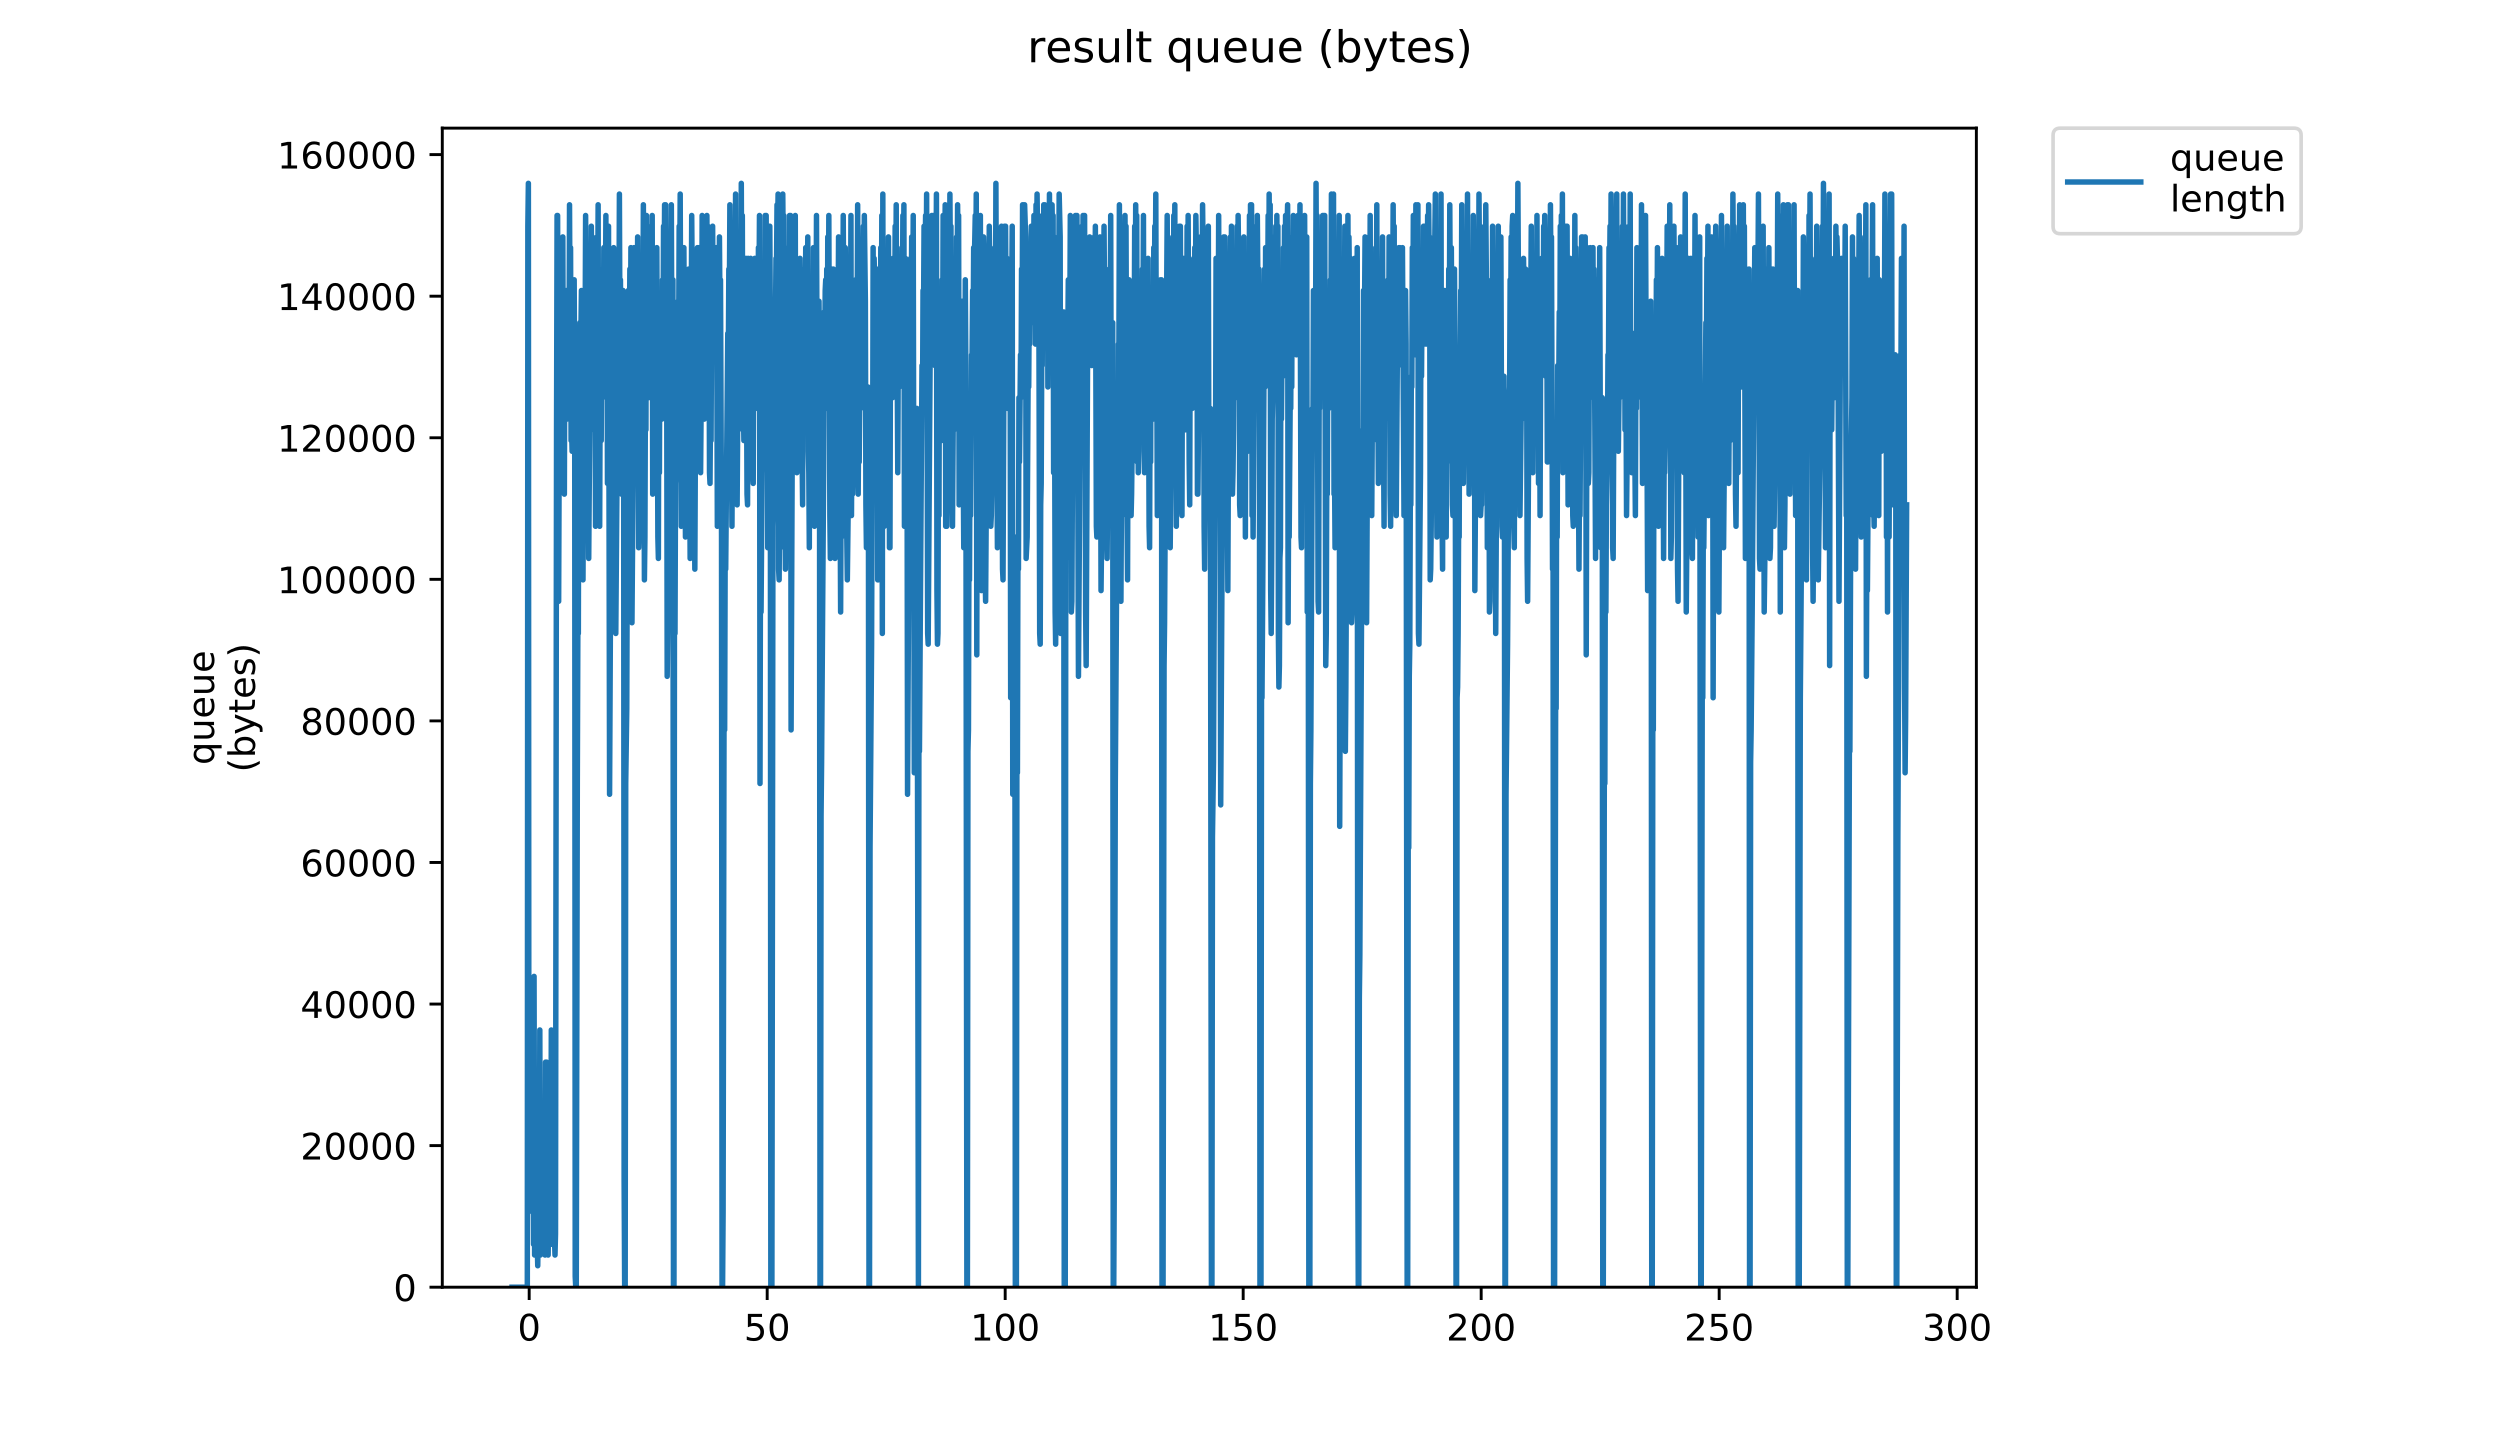 <?xml version="1.0" encoding="utf-8" standalone="no"?>
<!DOCTYPE svg PUBLIC "-//W3C//DTD SVG 1.1//EN"
  "http://www.w3.org/Graphics/SVG/1.1/DTD/svg11.dtd">
<!-- Created with matplotlib (https://matplotlib.org/) -->
<svg height="396pt" version="1.1" viewBox="0 0 684 396" width="684pt" xmlns="http://www.w3.org/2000/svg" xmlns:xlink="http://www.w3.org/1999/xlink">
 <defs>
  <style type="text/css">
*{stroke-linecap:butt;stroke-linejoin:round;}
  </style>
 </defs>
 <g id="figure_1">
  <g id="patch_1">
   <path d="M 0 396 
L 684 396 
L 684 0 
L 0 0 
z
" style="fill:#ffffff;"/>
  </g>
  <g id="axes_1">
   <g id="patch_2">
    <path d="M 121.012 352.174 
L 540.734 352.174 
L 540.734 35.062 
L 121.012 35.062 
z
" style="fill:#ffffff;"/>
   </g>
   <g id="matplotlib.axis_1">
    <g id="xtick_1">
     <g id="line2d_1">
      <defs>
       <path d="M 0 0 
L 0 3.5 
" id="ma332c938ad" style="stroke:#000000;stroke-width:0.8;"/>
      </defs>
      <g>
       <use style="stroke:#000000;stroke-width:0.8;" x="144.785" xlink:href="#ma332c938ad" y="352.174"/>
      </g>
     </g>
     <g id="text_1">
      <!-- 0 -->
      <defs>
       <path d="M 31.781 66.406 
Q 24.172 66.406 20.328 58.906 
Q 16.5 51.422 16.5 36.375 
Q 16.5 21.391 20.328 13.891 
Q 24.172 6.391 31.781 6.391 
Q 39.453 6.391 43.281 13.891 
Q 47.125 21.391 47.125 36.375 
Q 47.125 51.422 43.281 58.906 
Q 39.453 66.406 31.781 66.406 
z
M 31.781 74.219 
Q 44.047 74.219 50.516 64.516 
Q 56.984 54.828 56.984 36.375 
Q 56.984 17.969 50.516 8.266 
Q 44.047 -1.422 31.781 -1.422 
Q 19.531 -1.422 13.062 8.266 
Q 6.594 17.969 6.594 36.375 
Q 6.594 54.828 13.062 64.516 
Q 19.531 74.219 31.781 74.219 
z
" id="DejaVuSans-48"/>
      </defs>
      <g transform="translate(141.604 366.773)scale(0.1 -0.1)">
       <use xlink:href="#DejaVuSans-48"/>
      </g>
     </g>
    </g>
    <g id="xtick_2">
     <g id="line2d_2">
      <g>
       <use style="stroke:#000000;stroke-width:0.8;" x="209.902" xlink:href="#ma332c938ad" y="352.174"/>
      </g>
     </g>
     <g id="text_2">
      <!-- 50 -->
      <defs>
       <path d="M 10.797 72.906 
L 49.516 72.906 
L 49.516 64.594 
L 19.828 64.594 
L 19.828 46.734 
Q 21.969 47.469 24.109 47.828 
Q 26.266 48.188 28.422 48.188 
Q 40.625 48.188 47.75 41.5 
Q 54.891 34.812 54.891 23.391 
Q 54.891 11.625 47.562 5.094 
Q 40.234 -1.422 26.906 -1.422 
Q 22.312 -1.422 17.547 -0.641 
Q 12.797 0.141 7.719 1.703 
L 7.719 11.625 
Q 12.109 9.234 16.797 8.062 
Q 21.484 6.891 26.703 6.891 
Q 35.156 6.891 40.078 11.328 
Q 45.016 15.766 45.016 23.391 
Q 45.016 31 40.078 35.438 
Q 35.156 39.891 26.703 39.891 
Q 22.75 39.891 18.812 39.016 
Q 14.891 38.141 10.797 36.281 
z
" id="DejaVuSans-53"/>
      </defs>
      <g transform="translate(203.539 366.773)scale(0.1 -0.1)">
       <use xlink:href="#DejaVuSans-53"/>
       <use x="63.623" xlink:href="#DejaVuSans-48"/>
      </g>
     </g>
    </g>
    <g id="xtick_3">
     <g id="line2d_3">
      <g>
       <use style="stroke:#000000;stroke-width:0.8;" x="275.018" xlink:href="#ma332c938ad" y="352.174"/>
      </g>
     </g>
     <g id="text_3">
      <!-- 100 -->
      <defs>
       <path d="M 12.406 8.297 
L 28.516 8.297 
L 28.516 63.922 
L 10.984 60.406 
L 10.984 69.391 
L 28.422 72.906 
L 38.281 72.906 
L 38.281 8.297 
L 54.391 8.297 
L 54.391 0 
L 12.406 0 
z
" id="DejaVuSans-49"/>
      </defs>
      <g transform="translate(265.474 366.773)scale(0.1 -0.1)">
       <use xlink:href="#DejaVuSans-49"/>
       <use x="63.623" xlink:href="#DejaVuSans-48"/>
       <use x="127.246" xlink:href="#DejaVuSans-48"/>
      </g>
     </g>
    </g>
    <g id="xtick_4">
     <g id="line2d_4">
      <g>
       <use style="stroke:#000000;stroke-width:0.8;" x="340.134" xlink:href="#ma332c938ad" y="352.174"/>
      </g>
     </g>
     <g id="text_4">
      <!-- 150 -->
      <g transform="translate(330.591 366.773)scale(0.1 -0.1)">
       <use xlink:href="#DejaVuSans-49"/>
       <use x="63.623" xlink:href="#DejaVuSans-53"/>
       <use x="127.246" xlink:href="#DejaVuSans-48"/>
      </g>
     </g>
    </g>
    <g id="xtick_5">
     <g id="line2d_5">
      <g>
       <use style="stroke:#000000;stroke-width:0.8;" x="405.251" xlink:href="#ma332c938ad" y="352.174"/>
      </g>
     </g>
     <g id="text_5">
      <!-- 200 -->
      <defs>
       <path d="M 19.188 8.297 
L 53.609 8.297 
L 53.609 0 
L 7.328 0 
L 7.328 8.297 
Q 12.938 14.109 22.625 23.891 
Q 32.328 33.688 34.812 36.531 
Q 39.547 41.844 41.422 45.531 
Q 43.312 49.219 43.312 52.781 
Q 43.312 58.594 39.234 62.25 
Q 35.156 65.922 28.609 65.922 
Q 23.969 65.922 18.812 64.312 
Q 13.672 62.703 7.812 59.422 
L 7.812 69.391 
Q 13.766 71.781 18.938 73 
Q 24.125 74.219 28.422 74.219 
Q 39.75 74.219 46.484 68.547 
Q 53.219 62.891 53.219 53.422 
Q 53.219 48.922 51.531 44.891 
Q 49.859 40.875 45.406 35.406 
Q 44.188 33.984 37.641 27.219 
Q 31.109 20.453 19.188 8.297 
z
" id="DejaVuSans-50"/>
      </defs>
      <g transform="translate(395.707 366.773)scale(0.1 -0.1)">
       <use xlink:href="#DejaVuSans-50"/>
       <use x="63.623" xlink:href="#DejaVuSans-48"/>
       <use x="127.246" xlink:href="#DejaVuSans-48"/>
      </g>
     </g>
    </g>
    <g id="xtick_6">
     <g id="line2d_6">
      <g>
       <use style="stroke:#000000;stroke-width:0.8;" x="470.367" xlink:href="#ma332c938ad" y="352.174"/>
      </g>
     </g>
     <g id="text_6">
      <!-- 250 -->
      <g transform="translate(460.823 366.773)scale(0.1 -0.1)">
       <use xlink:href="#DejaVuSans-50"/>
       <use x="63.623" xlink:href="#DejaVuSans-53"/>
       <use x="127.246" xlink:href="#DejaVuSans-48"/>
      </g>
     </g>
    </g>
    <g id="xtick_7">
     <g id="line2d_7">
      <g>
       <use style="stroke:#000000;stroke-width:0.8;" x="535.484" xlink:href="#ma332c938ad" y="352.174"/>
      </g>
     </g>
     <g id="text_7">
      <!-- 300 -->
      <defs>
       <path d="M 40.578 39.312 
Q 47.656 37.797 51.625 33 
Q 55.609 28.219 55.609 21.188 
Q 55.609 10.406 48.188 4.484 
Q 40.766 -1.422 27.094 -1.422 
Q 22.516 -1.422 17.656 -0.516 
Q 12.797 0.391 7.625 2.203 
L 7.625 11.719 
Q 11.719 9.328 16.594 8.109 
Q 21.484 6.891 26.812 6.891 
Q 36.078 6.891 40.938 10.547 
Q 45.797 14.203 45.797 21.188 
Q 45.797 27.641 41.281 31.266 
Q 36.766 34.906 28.719 34.906 
L 20.219 34.906 
L 20.219 43.016 
L 29.109 43.016 
Q 36.375 43.016 40.234 45.922 
Q 44.094 48.828 44.094 54.297 
Q 44.094 59.906 40.109 62.906 
Q 36.141 65.922 28.719 65.922 
Q 24.656 65.922 20.016 65.031 
Q 15.375 64.156 9.812 62.312 
L 9.812 71.094 
Q 15.438 72.656 20.344 73.438 
Q 25.25 74.219 29.594 74.219 
Q 40.828 74.219 47.359 69.109 
Q 53.906 64.016 53.906 55.328 
Q 53.906 49.266 50.438 45.094 
Q 46.969 40.922 40.578 39.312 
z
" id="DejaVuSans-51"/>
      </defs>
      <g transform="translate(525.94 366.773)scale(0.1 -0.1)">
       <use xlink:href="#DejaVuSans-51"/>
       <use x="63.623" xlink:href="#DejaVuSans-48"/>
       <use x="127.246" xlink:href="#DejaVuSans-48"/>
      </g>
     </g>
    </g>
   </g>
   <g id="matplotlib.axis_2">
    <g id="ytick_1">
     <g id="line2d_8">
      <defs>
       <path d="M 0 0 
L -3.5 0 
" id="m8d89a902df" style="stroke:#000000;stroke-width:0.8;"/>
      </defs>
      <g>
       <use style="stroke:#000000;stroke-width:0.8;" x="121.012" xlink:href="#m8d89a902df" y="352.174"/>
      </g>
     </g>
     <g id="text_8">
      <!-- 0 -->
      <g transform="translate(107.65 355.973)scale(0.1 -0.1)">
       <use xlink:href="#DejaVuSans-48"/>
      </g>
     </g>
    </g>
    <g id="ytick_2">
     <g id="line2d_9">
      <g>
       <use style="stroke:#000000;stroke-width:0.8;" x="121.012" xlink:href="#m8d89a902df" y="313.44"/>
      </g>
     </g>
     <g id="text_9">
      <!-- 20000 -->
      <g transform="translate(82.2 317.24)scale(0.1 -0.1)">
       <use xlink:href="#DejaVuSans-50"/>
       <use x="63.623" xlink:href="#DejaVuSans-48"/>
       <use x="127.246" xlink:href="#DejaVuSans-48"/>
       <use x="190.869" xlink:href="#DejaVuSans-48"/>
       <use x="254.492" xlink:href="#DejaVuSans-48"/>
      </g>
     </g>
    </g>
    <g id="ytick_3">
     <g id="line2d_10">
      <g>
       <use style="stroke:#000000;stroke-width:0.8;" x="121.012" xlink:href="#m8d89a902df" y="274.707"/>
      </g>
     </g>
     <g id="text_10">
      <!-- 40000 -->
      <defs>
       <path d="M 37.797 64.312 
L 12.891 25.391 
L 37.797 25.391 
z
M 35.203 72.906 
L 47.609 72.906 
L 47.609 25.391 
L 58.016 25.391 
L 58.016 17.188 
L 47.609 17.188 
L 47.609 0 
L 37.797 0 
L 37.797 17.188 
L 4.891 17.188 
L 4.891 26.703 
z
" id="DejaVuSans-52"/>
      </defs>
      <g transform="translate(82.2 278.506)scale(0.1 -0.1)">
       <use xlink:href="#DejaVuSans-52"/>
       <use x="63.623" xlink:href="#DejaVuSans-48"/>
       <use x="127.246" xlink:href="#DejaVuSans-48"/>
       <use x="190.869" xlink:href="#DejaVuSans-48"/>
       <use x="254.492" xlink:href="#DejaVuSans-48"/>
      </g>
     </g>
    </g>
    <g id="ytick_4">
     <g id="line2d_11">
      <g>
       <use style="stroke:#000000;stroke-width:0.8;" x="121.012" xlink:href="#m8d89a902df" y="235.973"/>
      </g>
     </g>
     <g id="text_11">
      <!-- 60000 -->
      <defs>
       <path d="M 33.016 40.375 
Q 26.375 40.375 22.484 35.828 
Q 18.609 31.297 18.609 23.391 
Q 18.609 15.531 22.484 10.953 
Q 26.375 6.391 33.016 6.391 
Q 39.656 6.391 43.531 10.953 
Q 47.406 15.531 47.406 23.391 
Q 47.406 31.297 43.531 35.828 
Q 39.656 40.375 33.016 40.375 
z
M 52.594 71.297 
L 52.594 62.312 
Q 48.875 64.062 45.094 64.984 
Q 41.312 65.922 37.594 65.922 
Q 27.828 65.922 22.672 59.328 
Q 17.531 52.734 16.797 39.406 
Q 19.672 43.656 24.016 45.922 
Q 28.375 48.188 33.594 48.188 
Q 44.578 48.188 50.953 41.516 
Q 57.328 34.859 57.328 23.391 
Q 57.328 12.156 50.688 5.359 
Q 44.047 -1.422 33.016 -1.422 
Q 20.359 -1.422 13.672 8.266 
Q 6.984 17.969 6.984 36.375 
Q 6.984 53.656 15.188 63.938 
Q 23.391 74.219 37.203 74.219 
Q 40.922 74.219 44.703 73.484 
Q 48.484 72.75 52.594 71.297 
z
" id="DejaVuSans-54"/>
      </defs>
      <g transform="translate(82.2 239.772)scale(0.1 -0.1)">
       <use xlink:href="#DejaVuSans-54"/>
       <use x="63.623" xlink:href="#DejaVuSans-48"/>
       <use x="127.246" xlink:href="#DejaVuSans-48"/>
       <use x="190.869" xlink:href="#DejaVuSans-48"/>
       <use x="254.492" xlink:href="#DejaVuSans-48"/>
      </g>
     </g>
    </g>
    <g id="ytick_5">
     <g id="line2d_12">
      <g>
       <use style="stroke:#000000;stroke-width:0.8;" x="121.012" xlink:href="#m8d89a902df" y="197.239"/>
      </g>
     </g>
     <g id="text_12">
      <!-- 80000 -->
      <defs>
       <path d="M 31.781 34.625 
Q 24.75 34.625 20.719 30.859 
Q 16.703 27.094 16.703 20.516 
Q 16.703 13.922 20.719 10.156 
Q 24.75 6.391 31.781 6.391 
Q 38.812 6.391 42.859 10.172 
Q 46.922 13.969 46.922 20.516 
Q 46.922 27.094 42.891 30.859 
Q 38.875 34.625 31.781 34.625 
z
M 21.922 38.812 
Q 15.578 40.375 12.031 44.719 
Q 8.5 49.078 8.5 55.328 
Q 8.5 64.062 14.719 69.141 
Q 20.953 74.219 31.781 74.219 
Q 42.672 74.219 48.875 69.141 
Q 55.078 64.062 55.078 55.328 
Q 55.078 49.078 51.531 44.719 
Q 48 40.375 41.703 38.812 
Q 48.828 37.156 52.797 32.312 
Q 56.781 27.484 56.781 20.516 
Q 56.781 9.906 50.312 4.234 
Q 43.844 -1.422 31.781 -1.422 
Q 19.734 -1.422 13.25 4.234 
Q 6.781 9.906 6.781 20.516 
Q 6.781 27.484 10.781 32.312 
Q 14.797 37.156 21.922 38.812 
z
M 18.312 54.391 
Q 18.312 48.734 21.844 45.562 
Q 25.391 42.391 31.781 42.391 
Q 38.141 42.391 41.719 45.562 
Q 45.312 48.734 45.312 54.391 
Q 45.312 60.062 41.719 63.234 
Q 38.141 66.406 31.781 66.406 
Q 25.391 66.406 21.844 63.234 
Q 18.312 60.062 18.312 54.391 
z
" id="DejaVuSans-56"/>
      </defs>
      <g transform="translate(82.2 201.038)scale(0.1 -0.1)">
       <use xlink:href="#DejaVuSans-56"/>
       <use x="63.623" xlink:href="#DejaVuSans-48"/>
       <use x="127.246" xlink:href="#DejaVuSans-48"/>
       <use x="190.869" xlink:href="#DejaVuSans-48"/>
       <use x="254.492" xlink:href="#DejaVuSans-48"/>
      </g>
     </g>
    </g>
    <g id="ytick_6">
     <g id="line2d_13">
      <g>
       <use style="stroke:#000000;stroke-width:0.8;" x="121.012" xlink:href="#m8d89a902df" y="158.505"/>
      </g>
     </g>
     <g id="text_13">
      <!-- 100000 -->
      <g transform="translate(75.837 162.305)scale(0.1 -0.1)">
       <use xlink:href="#DejaVuSans-49"/>
       <use x="63.623" xlink:href="#DejaVuSans-48"/>
       <use x="127.246" xlink:href="#DejaVuSans-48"/>
       <use x="190.869" xlink:href="#DejaVuSans-48"/>
       <use x="254.492" xlink:href="#DejaVuSans-48"/>
       <use x="318.115" xlink:href="#DejaVuSans-48"/>
      </g>
     </g>
    </g>
    <g id="ytick_7">
     <g id="line2d_14">
      <g>
       <use style="stroke:#000000;stroke-width:0.8;" x="121.012" xlink:href="#m8d89a902df" y="119.772"/>
      </g>
     </g>
     <g id="text_14">
      <!-- 120000 -->
      <g transform="translate(75.837 123.571)scale(0.1 -0.1)">
       <use xlink:href="#DejaVuSans-49"/>
       <use x="63.623" xlink:href="#DejaVuSans-50"/>
       <use x="127.246" xlink:href="#DejaVuSans-48"/>
       <use x="190.869" xlink:href="#DejaVuSans-48"/>
       <use x="254.492" xlink:href="#DejaVuSans-48"/>
       <use x="318.115" xlink:href="#DejaVuSans-48"/>
      </g>
     </g>
    </g>
    <g id="ytick_8">
     <g id="line2d_15">
      <g>
       <use style="stroke:#000000;stroke-width:0.8;" x="121.012" xlink:href="#m8d89a902df" y="81.038"/>
      </g>
     </g>
     <g id="text_15">
      <!-- 140000 -->
      <g transform="translate(75.837 84.837)scale(0.1 -0.1)">
       <use xlink:href="#DejaVuSans-49"/>
       <use x="63.623" xlink:href="#DejaVuSans-52"/>
       <use x="127.246" xlink:href="#DejaVuSans-48"/>
       <use x="190.869" xlink:href="#DejaVuSans-48"/>
       <use x="254.492" xlink:href="#DejaVuSans-48"/>
       <use x="318.115" xlink:href="#DejaVuSans-48"/>
      </g>
     </g>
    </g>
    <g id="ytick_9">
     <g id="line2d_16">
      <g>
       <use style="stroke:#000000;stroke-width:0.8;" x="121.012" xlink:href="#m8d89a902df" y="42.304"/>
      </g>
     </g>
     <g id="text_16">
      <!-- 160000 -->
      <g transform="translate(75.837 46.103)scale(0.1 -0.1)">
       <use xlink:href="#DejaVuSans-49"/>
       <use x="63.623" xlink:href="#DejaVuSans-54"/>
       <use x="127.246" xlink:href="#DejaVuSans-48"/>
       <use x="190.869" xlink:href="#DejaVuSans-48"/>
       <use x="254.492" xlink:href="#DejaVuSans-48"/>
       <use x="318.115" xlink:href="#DejaVuSans-48"/>
      </g>
     </g>
    </g>
    <g id="text_17">
     <!-- queue -->
     <defs>
      <path d="M 14.797 27.297 
Q 14.797 17.391 18.875 11.75 
Q 22.953 6.109 30.078 6.109 
Q 37.203 6.109 41.297 11.75 
Q 45.406 17.391 45.406 27.297 
Q 45.406 37.203 41.297 42.844 
Q 37.203 48.484 30.078 48.484 
Q 22.953 48.484 18.875 42.844 
Q 14.797 37.203 14.797 27.297 
z
M 45.406 8.203 
Q 42.578 3.328 38.25 0.953 
Q 33.938 -1.422 27.875 -1.422 
Q 17.969 -1.422 11.734 6.484 
Q 5.516 14.406 5.516 27.297 
Q 5.516 40.188 11.734 48.094 
Q 17.969 56 27.875 56 
Q 33.938 56 38.25 53.625 
Q 42.578 51.266 45.406 46.391 
L 45.406 54.688 
L 54.391 54.688 
L 54.391 -20.797 
L 45.406 -20.797 
z
" id="DejaVuSans-113"/>
      <path d="M 8.5 21.578 
L 8.5 54.688 
L 17.484 54.688 
L 17.484 21.922 
Q 17.484 14.156 20.5 10.266 
Q 23.531 6.391 29.594 6.391 
Q 36.859 6.391 41.078 11.031 
Q 45.312 15.672 45.312 23.688 
L 45.312 54.688 
L 54.297 54.688 
L 54.297 0 
L 45.312 0 
L 45.312 8.406 
Q 42.047 3.422 37.719 1 
Q 33.406 -1.422 27.688 -1.422 
Q 18.266 -1.422 13.375 4.438 
Q 8.5 10.297 8.5 21.578 
z
M 31.109 56 
z
" id="DejaVuSans-117"/>
      <path d="M 56.203 29.594 
L 56.203 25.203 
L 14.891 25.203 
Q 15.484 15.922 20.484 11.062 
Q 25.484 6.203 34.422 6.203 
Q 39.594 6.203 44.453 7.469 
Q 49.312 8.734 54.109 11.281 
L 54.109 2.781 
Q 49.266 0.734 44.188 -0.344 
Q 39.109 -1.422 33.891 -1.422 
Q 20.797 -1.422 13.156 6.188 
Q 5.516 13.812 5.516 26.812 
Q 5.516 40.234 12.766 48.109 
Q 20.016 56 32.328 56 
Q 43.359 56 49.781 48.891 
Q 56.203 41.797 56.203 29.594 
z
M 47.219 32.234 
Q 47.125 39.594 43.094 43.984 
Q 39.062 48.391 32.422 48.391 
Q 24.906 48.391 20.391 44.141 
Q 15.875 39.891 15.188 32.172 
z
" id="DejaVuSans-101"/>
     </defs>
     <g transform="translate(58.56 209.283)rotate(-90)scale(0.1 -0.1)">
      <use xlink:href="#DejaVuSans-113"/>
      <use x="63.477" xlink:href="#DejaVuSans-117"/>
      <use x="126.855" xlink:href="#DejaVuSans-101"/>
      <use x="188.379" xlink:href="#DejaVuSans-117"/>
      <use x="251.758" xlink:href="#DejaVuSans-101"/>
     </g>
     <!-- (bytes) -->
     <defs>
      <path d="M 31 75.875 
Q 24.469 64.656 21.281 53.656 
Q 18.109 42.672 18.109 31.391 
Q 18.109 20.125 21.312 9.062 
Q 24.516 -2 31 -13.188 
L 23.188 -13.188 
Q 15.875 -1.703 12.234 9.375 
Q 8.594 20.453 8.594 31.391 
Q 8.594 42.281 12.203 53.312 
Q 15.828 64.359 23.188 75.875 
z
" id="DejaVuSans-40"/>
      <path d="M 48.688 27.297 
Q 48.688 37.203 44.609 42.844 
Q 40.531 48.484 33.406 48.484 
Q 26.266 48.484 22.188 42.844 
Q 18.109 37.203 18.109 27.297 
Q 18.109 17.391 22.188 11.75 
Q 26.266 6.109 33.406 6.109 
Q 40.531 6.109 44.609 11.75 
Q 48.688 17.391 48.688 27.297 
z
M 18.109 46.391 
Q 20.953 51.266 25.266 53.625 
Q 29.594 56 35.594 56 
Q 45.562 56 51.781 48.094 
Q 58.016 40.188 58.016 27.297 
Q 58.016 14.406 51.781 6.484 
Q 45.562 -1.422 35.594 -1.422 
Q 29.594 -1.422 25.266 0.953 
Q 20.953 3.328 18.109 8.203 
L 18.109 0 
L 9.078 0 
L 9.078 75.984 
L 18.109 75.984 
z
" id="DejaVuSans-98"/>
      <path d="M 32.172 -5.078 
Q 28.375 -14.844 24.75 -17.812 
Q 21.141 -20.797 15.094 -20.797 
L 7.906 -20.797 
L 7.906 -13.281 
L 13.188 -13.281 
Q 16.891 -13.281 18.938 -11.516 
Q 21 -9.766 23.484 -3.219 
L 25.094 0.875 
L 2.984 54.688 
L 12.5 54.688 
L 29.594 11.922 
L 46.688 54.688 
L 56.203 54.688 
z
" id="DejaVuSans-121"/>
      <path d="M 18.312 70.219 
L 18.312 54.688 
L 36.812 54.688 
L 36.812 47.703 
L 18.312 47.703 
L 18.312 18.016 
Q 18.312 11.328 20.141 9.422 
Q 21.969 7.516 27.594 7.516 
L 36.812 7.516 
L 36.812 0 
L 27.594 0 
Q 17.188 0 13.234 3.875 
Q 9.281 7.766 9.281 18.016 
L 9.281 47.703 
L 2.688 47.703 
L 2.688 54.688 
L 9.281 54.688 
L 9.281 70.219 
z
" id="DejaVuSans-116"/>
      <path d="M 44.281 53.078 
L 44.281 44.578 
Q 40.484 46.531 36.375 47.5 
Q 32.281 48.484 27.875 48.484 
Q 21.188 48.484 17.844 46.438 
Q 14.5 44.391 14.5 40.281 
Q 14.5 37.156 16.891 35.375 
Q 19.281 33.594 26.516 31.984 
L 29.594 31.297 
Q 39.156 29.25 43.188 25.516 
Q 47.219 21.781 47.219 15.094 
Q 47.219 7.469 41.188 3.016 
Q 35.156 -1.422 24.609 -1.422 
Q 20.219 -1.422 15.453 -0.562 
Q 10.688 0.297 5.422 2 
L 5.422 11.281 
Q 10.406 8.688 15.234 7.391 
Q 20.062 6.109 24.812 6.109 
Q 31.156 6.109 34.562 8.281 
Q 37.984 10.453 37.984 14.406 
Q 37.984 18.062 35.516 20.016 
Q 33.062 21.969 24.703 23.781 
L 21.578 24.516 
Q 13.234 26.266 9.516 29.906 
Q 5.812 33.547 5.812 39.891 
Q 5.812 47.609 11.281 51.797 
Q 16.75 56 26.812 56 
Q 31.781 56 36.172 55.266 
Q 40.578 54.547 44.281 53.078 
z
" id="DejaVuSans-115"/>
      <path d="M 8.016 75.875 
L 15.828 75.875 
Q 23.141 64.359 26.781 53.312 
Q 30.422 42.281 30.422 31.391 
Q 30.422 20.453 26.781 9.375 
Q 23.141 -1.703 15.828 -13.188 
L 8.016 -13.188 
Q 14.5 -2 17.703 9.062 
Q 20.906 20.125 20.906 31.391 
Q 20.906 42.672 17.703 53.656 
Q 14.5 64.656 8.016 75.875 
z
" id="DejaVuSans-41"/>
     </defs>
     <g transform="translate(69.757 211.295)rotate(-90)scale(0.1 -0.1)">
      <use xlink:href="#DejaVuSans-40"/>
      <use x="39.014" xlink:href="#DejaVuSans-98"/>
      <use x="102.49" xlink:href="#DejaVuSans-121"/>
      <use x="161.67" xlink:href="#DejaVuSans-116"/>
      <use x="200.879" xlink:href="#DejaVuSans-101"/>
      <use x="262.402" xlink:href="#DejaVuSans-115"/>
      <use x="314.502" xlink:href="#DejaVuSans-41"/>
     </g>
    </g>
   </g>
   <g id="line2d_17">
    <path clip-path="url(#p19cf93e4c6)" d="M 140.09 352.174 
L 144.274 352.174 
L 144.418 61.892 
L 144.563 50.163 
L 144.708 328.717 
L 144.993 293.531 
L 145.132 296.463 
L 145.418 311.124 
L 145.694 331.649 
L 145.837 302.328 
L 145.98 340.446 
L 146.121 267.142 
L 146.268 343.378 
L 146.411 322.853 
L 146.555 334.581 
L 146.699 334.581 
L 146.843 343.378 
L 146.985 340.446 
L 147.125 346.31 
L 147.271 334.581 
L 147.413 311.124 
L 147.557 343.378 
L 147.694 281.803 
L 147.837 343.378 
L 147.982 311.124 
L 148.122 340.446 
L 148.265 328.717 
L 148.408 337.513 
L 148.547 331.649 
L 148.691 337.513 
L 148.836 331.649 
L 149.122 343.378 
L 149.267 290.599 
L 149.411 337.513 
L 149.55 290.599 
L 149.687 331.649 
L 149.972 343.378 
L 150.117 331.649 
L 150.261 334.581 
L 150.407 334.581 
L 150.549 328.717 
L 150.693 334.581 
L 150.838 281.803 
L 150.983 340.446 
L 151.128 311.124 
L 151.275 340.446 
L 151.557 334.581 
L 151.847 343.378 
L 151.989 337.513 
L 152.269 117.602 
L 152.413 58.959 
L 152.558 58.959 
L 152.845 164.517 
L 152.99 123.467 
L 153.132 129.331 
L 153.274 126.399 
L 153.414 97.077 
L 153.555 102.942 
L 153.699 91.213 
L 153.844 102.942 
L 153.988 64.824 
L 154.129 114.67 
L 154.267 100.01 
L 154.409 135.195 
L 154.552 82.417 
L 154.689 100.01 
L 154.83 102.942 
L 154.972 79.485 
L 155.116 114.67 
L 155.255 85.349 
L 155.398 108.806 
L 155.536 94.145 
L 155.676 102.942 
L 155.821 56.027 
L 155.963 88.281 
L 156.105 67.756 
L 156.25 120.535 
L 156.393 117.602 
L 156.531 123.467 
L 156.672 120.535 
L 156.81 97.077 
L 156.95 108.806 
L 157.095 76.552 
L 157.234 105.874 
L 157.378 349.242 
L 157.523 352.174 
L 157.668 352.174 
L 157.951 214.363 
L 158.095 173.313 
L 158.234 173.313 
L 158.378 100.01 
L 158.516 129.331 
L 158.657 88.281 
L 158.796 91.213 
L 158.937 91.213 
L 159.079 79.485 
L 159.223 94.145 
L 159.362 146.924 
L 159.505 158.652 
L 159.648 126.399 
L 159.792 120.535 
L 159.935 97.077 
L 160.08 94.145 
L 160.222 58.959 
L 160.367 82.417 
L 160.511 82.417 
L 160.651 73.62 
L 161.073 152.788 
L 161.505 94.145 
L 161.647 100.01 
L 161.786 61.892 
L 161.927 82.417 
L 162.07 64.824 
L 162.215 91.213 
L 162.359 88.281 
L 162.505 117.602 
L 162.65 94.145 
L 162.793 100.01 
L 162.938 143.992 
L 163.22 97.077 
L 163.361 64.824 
L 163.505 85.349 
L 163.649 56.027 
L 163.794 141.06 
L 163.933 105.874 
L 164.07 143.992 
L 164.21 102.942 
L 164.352 102.942 
L 164.492 120.535 
L 164.635 88.281 
L 164.78 108.806 
L 164.925 73.62 
L 165.065 102.942 
L 165.206 67.756 
L 165.345 82.417 
L 165.487 82.417 
L 165.627 85.349 
L 165.768 58.959 
L 165.912 108.806 
L 166.058 67.756 
L 166.201 132.263 
L 166.49 61.892 
L 166.78 217.319 
L 167.065 158.652 
L 167.62 73.62 
L 167.761 126.399 
L 167.905 67.756 
L 168.048 85.349 
L 168.477 173.313 
L 168.896 120.535 
L 169.041 117.602 
L 169.323 91.213 
L 169.469 53.095 
L 169.609 91.213 
L 169.754 76.552 
L 170.044 135.195 
L 170.33 114.67 
L 170.472 79.485 
L 170.618 97.077 
L 170.762 322.853 
L 170.906 352.174 
L 171.051 352.174 
L 171.195 214.363 
L 171.481 193.838 
L 171.619 149.856 
L 171.758 146.924 
L 171.901 79.485 
L 172.043 100.01 
L 172.188 94.145 
L 172.332 73.62 
L 172.477 100.01 
L 172.62 67.756 
L 172.905 170.381 
L 173.327 114.67 
L 173.469 67.756 
L 173.608 97.077 
L 173.89 70.688 
L 174.032 111.738 
L 174.171 70.688 
L 174.316 102.942 
L 174.455 64.824 
L 174.745 149.856 
L 174.885 143.992 
L 175.03 85.349 
L 175.174 105.874 
L 175.313 82.417 
L 175.451 91.213 
L 175.597 108.806 
L 175.735 76.552 
L 175.88 91.213 
L 176.025 56.027 
L 176.309 158.652 
L 176.45 146.924 
L 176.588 105.874 
L 176.727 117.602 
L 176.871 58.959 
L 177.014 100.01 
L 177.3 76.552 
L 177.445 108.806 
L 177.583 67.756 
L 177.726 100.01 
L 177.863 76.552 
L 178.008 94.145 
L 178.152 61.892 
L 178.296 79.485 
L 178.441 58.959 
L 178.579 135.195 
L 178.716 105.874 
L 178.854 129.331 
L 178.993 102.942 
L 179.132 100.01 
L 179.276 108.806 
L 179.421 73.62 
L 179.566 91.213 
L 179.704 67.756 
L 179.99 146.924 
L 180.133 152.788 
L 180.278 85.349 
L 180.416 129.331 
L 180.557 85.349 
L 180.834 108.806 
L 180.974 82.417 
L 181.113 114.67 
L 181.259 76.552 
L 181.404 94.145 
L 181.542 61.892 
L 181.687 82.417 
L 181.831 56.027 
L 181.976 88.281 
L 182.116 56.027 
L 182.254 100.01 
L 182.397 91.213 
L 182.541 185.042 
L 182.684 170.381 
L 183.109 102.942 
L 183.246 111.738 
L 183.389 70.688 
L 183.534 82.417 
L 183.678 56.027 
L 183.821 97.077 
L 183.965 76.552 
L 184.109 76.552 
L 184.254 352.174 
L 184.398 352.174 
L 184.537 155.72 
L 184.679 173.313 
L 184.822 132.263 
L 185.11 126.399 
L 185.25 94.145 
L 185.39 102.942 
L 185.534 82.417 
L 185.677 94.145 
L 185.821 61.892 
L 185.961 76.552 
L 186.103 53.095 
L 186.392 143.992 
L 186.536 135.195 
L 186.822 85.349 
L 186.964 97.077 
L 187.109 67.756 
L 187.54 146.924 
L 187.68 82.417 
L 187.823 123.467 
L 188.109 91.213 
L 188.253 94.145 
L 188.396 73.62 
L 188.823 152.788 
L 189.251 58.959 
L 189.536 97.077 
L 189.677 88.281 
L 190.106 155.72 
L 190.25 123.467 
L 190.391 123.467 
L 190.536 82.417 
L 190.68 100.01 
L 190.824 67.756 
L 191.11 100.01 
L 191.252 67.756 
L 191.538 123.467 
L 191.681 129.331 
L 191.822 111.738 
L 191.965 108.806 
L 192.106 58.959 
L 192.251 100.01 
L 192.395 73.62 
L 192.682 114.67 
L 192.828 85.349 
L 192.972 108.806 
L 193.115 70.688 
L 193.259 94.145 
L 193.403 58.959 
L 193.546 85.349 
L 193.691 61.892 
L 193.832 97.077 
L 193.974 79.485 
L 194.118 129.331 
L 194.259 132.263 
L 194.401 111.738 
L 194.543 120.535 
L 194.685 88.281 
L 194.828 97.077 
L 194.972 61.892 
L 195.114 85.349 
L 195.258 67.756 
L 195.403 88.281 
L 195.545 67.756 
L 195.691 97.077 
L 195.835 97.077 
L 195.975 67.756 
L 196.12 94.145 
L 196.265 143.992 
L 196.409 138.127 
L 196.839 64.824 
L 196.982 85.349 
L 197.124 76.552 
L 197.409 146.924 
L 197.552 352.174 
L 197.696 352.174 
L 197.84 331.649 
L 198.126 179.178 
L 198.264 199.703 
L 198.408 149.856 
L 198.55 155.72 
L 199.119 91.213 
L 199.264 100.01 
L 199.407 73.62 
L 199.549 82.417 
L 199.693 56.027 
L 200.263 143.992 
L 200.403 117.602 
L 200.546 120.535 
L 200.684 97.077 
L 200.827 97.077 
L 200.969 79.485 
L 201.111 85.349 
L 201.253 53.095 
L 201.398 117.602 
L 201.541 123.467 
L 201.679 138.127 
L 201.959 97.077 
L 202.099 114.67 
L 202.243 82.417 
L 202.387 108.806 
L 202.531 67.756 
L 202.674 94.145 
L 202.819 50.163 
L 202.961 91.213 
L 203.101 58.959 
L 203.245 117.602 
L 203.388 111.738 
L 203.53 120.535 
L 203.673 114.67 
L 203.818 79.485 
L 203.962 105.874 
L 204.102 70.688 
L 204.385 135.195 
L 204.529 138.127 
L 204.673 70.688 
L 204.816 102.942 
L 205.097 88.281 
L 205.238 114.67 
L 205.38 70.688 
L 205.521 114.67 
L 205.664 88.281 
L 205.804 100.01 
L 205.944 129.331 
L 206.083 132.263 
L 206.226 85.349 
L 206.367 105.874 
L 206.508 70.688 
L 206.796 111.738 
L 206.935 82.417 
L 207.078 108.806 
L 207.22 73.62 
L 207.362 100.01 
L 207.504 67.756 
L 207.648 82.417 
L 207.791 58.959 
L 207.936 214.363 
L 208.08 146.924 
L 208.225 167.449 
L 208.504 129.331 
L 208.641 123.467 
L 208.779 97.077 
L 208.917 120.535 
L 209.059 91.213 
L 209.201 100.01 
L 209.347 58.959 
L 209.485 85.349 
L 209.622 58.959 
L 209.765 100.01 
L 209.909 73.62 
L 210.054 149.856 
L 210.198 70.688 
L 210.336 70.688 
L 210.476 85.349 
L 210.616 61.892 
L 210.756 88.281 
L 210.899 352.174 
L 211.19 352.174 
L 211.472 143.992 
L 211.61 138.127 
L 211.752 102.942 
L 211.89 111.738 
L 212.027 82.417 
L 212.164 88.281 
L 212.308 70.688 
L 212.448 73.62 
L 212.592 56.027 
L 212.737 64.824 
L 212.882 53.095 
L 213.026 155.72 
L 213.169 158.652 
L 213.599 97.077 
L 213.74 111.738 
L 213.885 70.688 
L 214.027 82.417 
L 214.166 53.095 
L 214.305 70.688 
L 214.45 58.959 
L 214.592 149.856 
L 214.736 132.263 
L 214.881 155.72 
L 215.169 111.738 
L 215.313 120.535 
L 215.458 85.349 
L 215.602 97.077 
L 215.739 67.756 
L 215.879 94.145 
L 216.024 58.959 
L 216.162 82.417 
L 216.3 58.959 
L 216.443 199.703 
L 216.726 129.331 
L 217.012 82.417 
L 217.156 108.806 
L 217.3 76.552 
L 217.444 91.213 
L 217.588 58.959 
L 217.732 126.399 
L 217.876 108.806 
L 218.021 129.331 
L 218.165 88.281 
L 218.453 108.806 
L 218.597 91.213 
L 218.735 108.806 
L 218.881 70.688 
L 219.021 88.281 
L 219.164 73.62 
L 219.449 123.467 
L 219.593 138.127 
L 219.733 79.485 
L 219.872 102.942 
L 220.016 94.145 
L 220.159 73.62 
L 220.304 88.281 
L 220.448 67.756 
L 220.588 102.942 
L 220.727 70.688 
L 220.867 88.281 
L 221.007 64.824 
L 221.15 123.467 
L 221.29 129.331 
L 221.429 149.856 
L 221.574 85.349 
L 221.713 111.738 
L 221.988 91.213 
L 222.132 111.738 
L 222.276 76.552 
L 222.417 105.874 
L 222.561 67.756 
L 222.841 143.992 
L 222.977 135.195 
L 223.114 91.213 
L 223.251 102.942 
L 223.388 58.959 
L 223.524 94.145 
L 223.662 85.349 
L 223.799 88.281 
L 223.935 88.281 
L 224.074 82.417 
L 224.211 100.01 
L 224.355 352.174 
L 224.499 352.174 
L 224.643 223.16 
L 224.787 208.499 
L 225.067 167.449 
L 225.345 129.331 
L 225.487 85.349 
L 225.631 100.01 
L 225.775 79.485 
L 225.914 76.552 
L 226.057 102.942 
L 226.197 73.62 
L 226.34 111.738 
L 226.477 64.824 
L 226.621 97.077 
L 226.766 58.959 
L 227.046 141.06 
L 227.183 152.788 
L 227.324 94.145 
L 227.464 102.942 
L 227.602 73.62 
L 227.881 88.281 
L 228.019 73.62 
L 228.451 152.788 
L 228.595 117.602 
L 228.738 114.67 
L 228.876 91.213 
L 229.012 108.806 
L 229.149 73.62 
L 229.287 91.213 
L 229.43 64.824 
L 229.569 70.688 
L 229.994 167.449 
L 230.135 132.263 
L 230.279 146.924 
L 230.423 102.942 
L 230.564 97.077 
L 230.708 58.959 
L 230.845 85.349 
L 230.981 67.756 
L 231.121 88.281 
L 231.26 67.756 
L 231.401 94.145 
L 231.54 88.281 
L 231.684 146.924 
L 231.828 158.652 
L 232.109 135.195 
L 232.251 100.01 
L 232.388 129.331 
L 232.532 97.077 
L 232.676 91.213 
L 232.82 58.959 
L 232.961 141.06 
L 233.105 114.67 
L 233.245 135.195 
L 233.385 129.331 
L 233.526 102.942 
L 233.664 120.535 
L 233.806 82.417 
L 233.95 114.67 
L 234.094 76.552 
L 234.235 91.213 
L 234.372 79.485 
L 234.516 88.281 
L 234.655 56.027 
L 234.798 135.195 
L 234.935 114.67 
L 235.077 126.399 
L 235.361 91.213 
L 235.501 111.738 
L 235.643 70.688 
L 235.787 100.01 
L 236.205 61.892 
L 236.342 82.417 
L 236.481 58.959 
L 236.765 82.417 
L 236.909 138.127 
L 237.053 149.856 
L 237.341 120.535 
L 237.478 105.874 
L 237.614 146.924 
L 237.755 352.174 
L 237.899 352.174 
L 238.043 231.956 
L 238.466 176.245 
L 238.608 132.263 
L 238.751 129.331 
L 238.888 67.756 
L 239.025 105.874 
L 239.162 70.688 
L 239.306 76.552 
L 239.443 91.213 
L 239.579 73.62 
L 239.717 105.874 
L 239.861 73.62 
L 240.001 100.01 
L 240.143 158.652 
L 240.288 158.652 
L 240.424 123.467 
L 240.565 123.467 
L 240.706 82.417 
L 240.844 91.213 
L 240.985 67.756 
L 241.125 94.145 
L 241.266 58.959 
L 241.404 173.313 
L 241.541 53.095 
L 241.678 126.399 
L 241.817 105.874 
L 241.96 143.992 
L 242.103 108.806 
L 242.247 105.874 
L 242.389 114.67 
L 242.534 97.077 
L 242.671 114.67 
L 242.808 79.485 
L 242.945 97.077 
L 243.082 64.824 
L 243.356 149.856 
L 243.494 149.856 
L 243.633 94.145 
L 243.775 105.874 
L 243.918 73.62 
L 244.063 85.349 
L 244.205 108.806 
L 244.344 70.688 
L 244.485 94.145 
L 244.628 70.688 
L 244.77 94.145 
L 244.915 61.892 
L 245.06 85.349 
L 245.205 56.027 
L 245.345 108.806 
L 245.489 102.942 
L 245.627 129.331 
L 245.766 97.077 
L 245.907 91.213 
L 246.051 105.874 
L 246.197 76.552 
L 246.341 91.213 
L 246.481 70.688 
L 246.617 88.281 
L 246.755 67.756 
L 246.892 82.417 
L 247.029 58.959 
L 247.166 82.417 
L 247.308 56.027 
L 247.452 143.992 
L 247.595 70.688 
L 247.738 70.688 
L 247.876 108.806 
L 248.021 79.485 
L 248.166 117.602 
L 248.304 217.319 
L 248.862 108.806 
L 249.003 108.806 
L 249.147 70.688 
L 249.291 97.077 
L 249.429 64.824 
L 249.712 88.281 
L 249.858 58.959 
L 250.147 211.431 
L 250.288 190.906 
L 250.854 111.738 
L 251.277 352.174 
L 251.415 196.77 
L 251.557 205.567 
L 251.98 141.06 
L 252.258 100.01 
L 252.398 111.738 
L 252.541 79.485 
L 252.681 85.349 
L 252.819 61.892 
L 252.96 82.417 
L 253.244 58.959 
L 253.382 79.485 
L 253.522 53.095 
L 253.808 173.313 
L 253.948 176.245 
L 254.648 73.62 
L 254.791 85.349 
L 254.936 58.959 
L 255.22 82.417 
L 255.362 58.959 
L 255.508 91.213 
L 255.651 61.892 
L 255.791 100.01 
L 255.93 61.892 
L 256.068 82.417 
L 256.207 53.095 
L 256.347 161.585 
L 256.489 176.245 
L 256.629 173.313 
L 256.766 114.67 
L 256.903 141.06 
L 257.047 82.417 
L 257.184 108.806 
L 257.459 88.281 
L 257.603 120.535 
L 257.746 76.552 
L 257.892 102.942 
L 258.036 58.959 
L 258.174 76.552 
L 258.318 58.959 
L 258.462 76.552 
L 258.601 56.027 
L 258.747 143.992 
L 259.035 143.992 
L 259.179 132.263 
L 259.324 105.874 
L 259.469 108.806 
L 259.606 82.417 
L 259.749 91.213 
L 259.893 53.095 
L 260.037 73.62 
L 260.176 61.892 
L 260.315 126.399 
L 260.456 114.67 
L 260.599 143.992 
L 260.882 102.942 
L 261.025 117.602 
L 261.165 97.077 
L 261.304 111.738 
L 261.441 76.552 
L 261.579 97.077 
L 261.719 64.824 
L 261.864 76.552 
L 262.001 56.027 
L 262.139 76.552 
L 262.276 58.959 
L 262.417 138.127 
L 262.557 108.806 
L 262.697 135.195 
L 262.84 97.077 
L 262.98 97.077 
L 263.117 100.01 
L 263.255 82.417 
L 263.684 149.856 
L 263.822 120.535 
L 263.964 114.67 
L 264.106 76.552 
L 264.248 100.01 
L 264.535 352.174 
L 264.679 352.174 
L 264.824 205.567 
L 264.969 199.703 
L 265.115 143.992 
L 265.255 158.652 
L 265.394 123.467 
L 265.54 141.06 
L 265.821 97.077 
L 265.966 97.077 
L 266.109 79.485 
L 266.252 91.213 
L 266.396 67.756 
L 266.541 73.62 
L 266.827 58.959 
L 266.966 73.62 
L 267.105 53.095 
L 267.249 179.178 
L 267.387 91.213 
L 267.528 85.349 
L 267.667 64.824 
L 267.806 155.72 
L 267.949 61.892 
L 268.089 82.417 
L 268.228 58.959 
L 268.371 149.856 
L 268.513 161.585 
L 268.945 100.01 
L 269.091 64.824 
L 269.236 70.688 
L 269.38 91.213 
L 269.519 155.72 
L 269.662 164.517 
L 269.805 143.992 
L 269.949 143.992 
L 270.089 105.874 
L 270.228 111.738 
L 270.373 79.485 
L 270.518 91.213 
L 270.663 61.892 
L 270.803 73.62 
L 270.945 73.62 
L 271.082 143.992 
L 271.221 141.06 
L 271.497 123.467 
L 271.636 102.942 
L 271.777 126.399 
L 271.915 85.349 
L 272.052 100.01 
L 272.194 67.756 
L 272.338 94.145 
L 272.477 50.163 
L 272.756 126.399 
L 272.893 149.856 
L 273.031 79.485 
L 273.169 120.535 
L 273.308 85.349 
L 273.591 105.874 
L 273.736 82.417 
L 273.877 105.874 
L 274.015 61.892 
L 274.29 155.72 
L 274.427 158.652 
L 274.84 61.892 
L 274.982 94.145 
L 275.121 61.892 
L 275.261 88.281 
L 275.543 70.688 
L 275.687 111.738 
L 275.824 76.552 
L 275.962 111.738 
L 276.1 73.62 
L 276.244 102.942 
L 276.382 97.077 
L 276.52 190.906 
L 276.797 82.417 
L 276.943 61.892 
L 277.09 217.319 
L 277.367 185.042 
L 277.506 152.788 
L 277.65 146.924 
L 277.794 352.174 
L 278.082 352.174 
L 278.225 202.635 
L 278.363 211.431 
L 278.504 149.856 
L 278.645 155.72 
L 278.783 108.806 
L 278.926 126.399 
L 279.212 97.077 
L 279.351 108.806 
L 279.493 73.62 
L 279.635 94.145 
L 279.774 56.027 
L 279.911 85.349 
L 280.049 56.027 
L 280.192 76.552 
L 280.336 56.027 
L 280.61 64.824 
L 280.75 152.788 
L 281.03 146.924 
L 281.314 100.01 
L 281.454 105.874 
L 281.599 82.417 
L 281.737 94.145 
L 281.88 70.688 
L 282.023 73.62 
L 282.164 61.892 
L 282.308 67.756 
L 282.452 67.756 
L 282.596 64.824 
L 282.741 88.281 
L 282.885 58.959 
L 283.03 88.281 
L 283.174 58.959 
L 283.316 94.145 
L 283.459 56.027 
L 283.604 67.756 
L 283.744 53.095 
L 283.888 64.824 
L 284.175 58.959 
L 284.457 173.313 
L 284.597 176.245 
L 284.734 138.127 
L 284.872 132.263 
L 285.01 100.01 
L 285.15 100.01 
L 285.29 67.756 
L 285.432 85.349 
L 285.569 56.027 
L 285.706 79.485 
L 285.847 56.027 
L 285.99 64.824 
L 286.133 64.824 
L 286.277 70.688 
L 286.42 85.349 
L 286.559 58.959 
L 286.7 105.874 
L 286.844 70.688 
L 286.988 82.417 
L 287.131 53.095 
L 287.278 79.485 
L 287.416 56.027 
L 287.56 70.688 
L 287.843 56.027 
L 287.982 67.756 
L 288.125 58.959 
L 288.269 129.331 
L 288.413 64.824 
L 288.687 167.449 
L 288.825 176.245 
L 289.1 123.467 
L 289.237 94.145 
L 289.375 94.145 
L 289.513 70.688 
L 289.65 85.349 
L 289.788 53.095 
L 290.064 64.824 
L 290.203 173.313 
L 290.341 143.992 
L 290.481 155.72 
L 290.618 108.806 
L 290.756 117.602 
L 290.894 108.806 
L 291.033 85.349 
L 291.174 352.174 
L 291.454 352.174 
L 291.593 149.856 
L 291.731 152.788 
L 291.874 108.806 
L 292.012 108.806 
L 292.287 76.552 
L 292.426 94.145 
L 292.563 79.485 
L 292.701 88.281 
L 292.839 58.959 
L 292.982 91.213 
L 293.125 167.449 
L 293.263 164.517 
L 293.675 73.62 
L 293.815 85.349 
L 293.953 61.892 
L 294.093 70.688 
L 294.232 58.959 
L 294.51 76.552 
L 294.648 58.959 
L 295.064 185.042 
L 295.34 143.992 
L 295.48 114.67 
L 295.62 117.602 
L 295.758 85.349 
L 295.9 88.281 
L 296.044 61.892 
L 296.184 88.281 
L 296.325 58.959 
L 296.603 79.485 
L 296.741 58.959 
L 297.027 167.449 
L 297.171 182.11 
L 297.588 91.213 
L 297.725 100.01 
L 298.142 64.824 
L 298.285 76.552 
L 298.429 76.552 
L 298.568 73.62 
L 298.708 100.01 
L 298.848 67.756 
L 298.989 94.145 
L 299.127 70.688 
L 299.268 88.281 
L 299.41 64.824 
L 299.551 82.417 
L 299.691 61.892 
L 299.964 143.992 
L 300.101 146.924 
L 300.242 85.349 
L 300.386 111.738 
L 300.53 82.335 
L 300.674 79.485 
L 300.817 108.806 
L 300.962 64.824 
L 301.243 161.585 
L 301.653 123.467 
L 301.793 79.485 
L 301.93 94.145 
L 302.066 61.892 
L 302.208 82.417 
L 302.49 73.62 
L 302.627 91.213 
L 302.764 143.992 
L 302.9 152.788 
L 303.319 100.01 
L 303.461 102.942 
L 303.604 82.417 
L 303.749 85.349 
L 303.888 58.959 
L 304.028 120.535 
L 304.164 108.806 
L 304.301 143.992 
L 304.438 88.281 
L 304.578 352.174 
L 304.722 352.174 
L 304.867 322.853 
L 305.146 214.363 
L 305.7 129.331 
L 305.844 132.263 
L 305.984 94.145 
L 306.125 97.077 
L 306.265 56.027 
L 306.406 88.281 
L 306.547 61.892 
L 306.684 164.517 
L 306.822 138.127 
L 306.961 141.06 
L 307.243 102.942 
L 307.38 108.806 
L 307.517 79.485 
L 307.659 97.077 
L 307.796 58.959 
L 307.934 88.281 
L 308.078 61.892 
L 308.359 141.06 
L 308.497 158.652 
L 308.635 108.806 
L 308.773 132.263 
L 308.913 76.552 
L 309.05 94.145 
L 309.191 88.281 
L 309.331 138.127 
L 309.468 141.06 
L 309.604 135.195 
L 309.741 123.467 
L 309.879 100.01 
L 310.024 108.806 
L 310.169 79.485 
L 310.31 97.077 
L 310.447 61.892 
L 310.584 97.077 
L 310.726 56.027 
L 310.867 91.213 
L 311.008 58.959 
L 311.153 126.399 
L 311.292 114.67 
L 311.43 129.331 
L 311.713 91.213 
L 311.85 117.602 
L 311.994 82.417 
L 312.139 111.738 
L 312.28 82.417 
L 312.422 97.077 
L 312.56 73.62 
L 312.704 91.213 
L 312.848 58.959 
L 312.992 123.467 
L 313.136 129.331 
L 313.275 126.399 
L 313.552 94.145 
L 313.692 100.01 
L 313.832 88.281 
L 313.976 94.145 
L 314.113 70.688 
L 314.39 143.992 
L 314.529 149.856 
L 314.668 105.874 
L 314.811 126.399 
L 314.954 79.485 
L 315.242 105.874 
L 315.386 79.485 
L 315.533 114.67 
L 315.672 67.756 
L 315.81 97.077 
L 315.948 61.892 
L 316.086 79.485 
L 316.225 53.095 
L 316.364 100.01 
L 316.508 102.942 
L 316.645 141.06 
L 316.788 108.806 
L 316.928 120.535 
L 317.214 85.349 
L 317.36 117.602 
L 317.505 76.552 
L 317.65 102.942 
L 317.794 76.552 
L 317.931 352.174 
L 318.213 352.174 
L 318.488 182.11 
L 318.626 170.381 
L 318.914 120.535 
L 319.342 58.959 
L 319.479 88.281 
L 319.617 64.824 
L 319.892 88.281 
L 320.168 149.856 
L 320.446 114.67 
L 320.583 91.213 
L 320.721 102.942 
L 320.864 73.62 
L 321.009 94.145 
L 321.148 58.959 
L 321.289 88.281 
L 321.429 56.027 
L 321.568 114.67 
L 321.707 111.738 
L 321.844 143.992 
L 321.982 88.281 
L 322.122 108.806 
L 322.26 100.01 
L 322.397 82.417 
L 322.535 100.01 
L 322.674 61.892 
L 322.812 91.213 
L 322.951 61.892 
L 323.236 138.127 
L 323.382 141.06 
L 323.527 88.281 
L 323.673 97.077 
L 323.812 70.688 
L 324.09 94.145 
L 324.227 85.349 
L 324.366 117.602 
L 324.503 82.417 
L 324.643 100.01 
L 324.787 61.892 
L 324.932 97.077 
L 325.076 58.959 
L 325.359 126.399 
L 325.505 138.127 
L 325.646 85.349 
L 325.928 105.874 
L 326.066 73.62 
L 326.203 111.738 
L 326.341 76.552 
L 326.478 100.01 
L 326.619 70.688 
L 326.757 91.213 
L 326.895 67.756 
L 327.04 91.213 
L 327.181 58.959 
L 327.324 67.756 
L 327.468 64.824 
L 327.611 135.195 
L 327.749 135.195 
L 328.169 82.417 
L 328.309 100.01 
L 328.452 64.824 
L 328.596 97.077 
L 328.735 64.824 
L 328.879 91.213 
L 329.024 56.027 
L 329.306 82.417 
L 329.446 143.992 
L 329.589 155.72 
L 330.02 100.01 
L 330.165 111.738 
L 330.309 73.62 
L 330.453 97.077 
L 330.597 61.892 
L 330.742 129.331 
L 330.882 120.535 
L 331.019 132.263 
L 331.157 111.738 
L 331.441 352.174 
L 331.585 352.174 
L 331.726 229.024 
L 332.015 208.499 
L 332.436 114.67 
L 332.576 120.535 
L 332.714 70.688 
L 332.857 91.213 
L 332.998 88.281 
L 333.142 73.62 
L 333.283 100.01 
L 333.425 58.959 
L 333.562 100.01 
L 333.699 85.349 
L 333.982 220.228 
L 334.539 120.535 
L 334.679 108.806 
L 334.817 64.824 
L 334.954 100.01 
L 335.097 64.824 
L 335.235 85.349 
L 335.516 73.62 
L 335.937 161.585 
L 336.081 126.399 
L 336.22 126.399 
L 336.363 97.077 
L 336.5 102.942 
L 336.64 64.824 
L 336.782 94.145 
L 336.924 61.892 
L 337.069 132.263 
L 337.207 135.195 
L 337.348 129.331 
L 337.489 117.602 
L 337.63 94.145 
L 337.771 108.806 
L 337.91 82.417 
L 338.053 102.942 
L 338.193 70.688 
L 338.331 88.281 
L 338.469 61.892 
L 338.607 108.806 
L 338.749 58.959 
L 338.887 70.688 
L 339.028 70.688 
L 339.167 138.127 
L 339.31 141.06 
L 339.598 135.195 
L 339.739 105.874 
L 339.88 105.874 
L 340.024 70.688 
L 340.169 88.281 
L 340.314 64.824 
L 340.458 132.263 
L 340.595 100.01 
L 340.733 146.924 
L 340.87 94.145 
L 341.01 111.738 
L 341.285 91.213 
L 341.431 123.467 
L 341.577 79.485 
L 341.715 105.874 
L 341.855 58.959 
L 341.999 94.145 
L 342.138 56.027 
L 342.281 79.485 
L 342.424 56.027 
L 342.562 141.06 
L 342.699 117.602 
L 342.845 146.924 
L 343.134 105.874 
L 343.28 111.738 
L 343.424 91.213 
L 343.568 97.077 
L 343.713 61.892 
L 343.858 94.145 
L 344.002 58.959 
L 344.29 94.145 
L 344.435 73.62 
L 344.579 97.077 
L 344.724 352.174 
L 345.005 352.174 
L 345.142 190.906 
L 345.28 190.906 
L 345.559 149.856 
L 345.982 73.62 
L 346.126 105.874 
L 346.268 67.756 
L 346.407 82.417 
L 346.545 73.62 
L 346.682 76.552 
L 346.82 85.349 
L 346.964 58.959 
L 347.102 91.213 
L 347.24 53.095 
L 347.378 76.552 
L 347.521 56.027 
L 347.659 161.585 
L 347.801 173.313 
L 347.938 152.788 
L 348.078 114.67 
L 348.216 108.806 
L 348.353 70.688 
L 348.491 97.077 
L 348.631 64.824 
L 348.775 73.62 
L 348.922 94.145 
L 349.06 61.892 
L 349.202 91.213 
L 349.347 58.959 
L 349.491 82.417 
L 349.628 61.892 
L 349.766 173.313 
L 349.903 187.974 
L 350.043 182.11 
L 350.182 152.788 
L 350.324 149.856 
L 350.461 91.213 
L 350.605 114.67 
L 350.885 79.485 
L 351.025 102.942 
L 351.166 67.756 
L 351.306 88.281 
L 351.446 61.892 
L 351.59 85.349 
L 351.736 58.959 
L 351.874 67.756 
L 352.014 58.959 
L 352.152 61.892 
L 352.289 56.027 
L 352.43 170.381 
L 352.574 135.195 
L 352.72 146.924 
L 353.003 108.806 
L 353.146 111.738 
L 353.283 79.485 
L 353.422 105.874 
L 353.563 64.824 
L 353.71 76.552 
L 353.854 58.959 
L 353.992 67.756 
L 354.13 61.892 
L 354.271 79.485 
L 354.408 76.552 
L 354.553 67.756 
L 354.692 97.077 
L 354.835 61.892 
L 354.979 91.213 
L 355.116 58.959 
L 355.258 88.281 
L 355.395 58.959 
L 355.535 76.552 
L 355.673 56.027 
L 355.957 146.924 
L 356.095 149.856 
L 356.234 82.417 
L 356.372 102.942 
L 356.512 85.349 
L 356.657 85.349 
L 356.8 94.145 
L 356.944 58.959 
L 357.082 91.213 
L 357.226 64.824 
L 357.372 85.349 
L 357.519 64.824 
L 357.664 167.449 
L 357.808 138.127 
L 357.953 158.652 
L 358.098 352.174 
L 358.38 352.174 
L 358.518 214.363 
L 358.657 199.703 
L 359.073 111.738 
L 359.214 120.535 
L 359.354 79.485 
L 359.495 94.145 
L 359.637 97.077 
L 359.779 82.417 
L 359.923 97.077 
L 360.068 50.163 
L 360.21 82.417 
L 360.347 58.959 
L 360.628 164.517 
L 360.771 167.449 
L 360.909 111.738 
L 361.047 111.738 
L 361.186 76.552 
L 361.325 100.01 
L 361.605 79.485 
L 361.743 94.145 
L 361.881 58.959 
L 362.019 82.417 
L 362.162 58.959 
L 362.306 88.281 
L 362.443 58.959 
L 362.723 182.11 
L 362.865 173.313 
L 363.006 129.331 
L 363.15 135.195 
L 363.294 94.145 
L 363.576 111.738 
L 363.719 88.281 
L 363.862 105.874 
L 364 76.552 
L 364.138 91.213 
L 364.277 53.095 
L 364.419 88.281 
L 364.56 58.959 
L 364.7 70.688 
L 364.844 53.095 
L 364.987 135.195 
L 365.128 129.331 
L 365.27 149.856 
L 365.548 100.01 
L 365.689 108.806 
L 365.832 85.349 
L 365.976 108.806 
L 366.119 70.688 
L 366.262 88.281 
L 366.4 58.959 
L 366.54 226.092 
L 366.957 105.874 
L 367.099 129.331 
L 367.237 94.145 
L 367.379 91.213 
L 367.52 100.01 
L 367.665 76.552 
L 367.805 97.077 
L 367.944 61.892 
L 368.086 205.567 
L 368.227 187.974 
L 368.512 128.992 
L 368.656 111.738 
L 368.794 58.959 
L 368.932 100.01 
L 369.07 64.824 
L 369.352 91.213 
L 369.497 70.688 
L 369.642 102.942 
L 369.783 170.381 
L 369.927 167.449 
L 370.354 88.281 
L 370.494 100.01 
L 370.631 70.688 
L 370.768 82.417 
L 370.911 70.688 
L 371.054 70.688 
L 371.199 105.874 
L 371.336 67.756 
L 371.479 314.056 
L 371.624 352.174 
L 371.768 352.174 
L 371.915 273.006 
L 372.054 261.278 
L 372.769 117.602 
L 372.912 117.602 
L 373.058 79.485 
L 373.334 85.349 
L 373.477 64.824 
L 373.761 155.72 
L 373.899 170.381 
L 374.316 88.281 
L 374.457 97.077 
L 374.595 64.824 
L 374.738 91.213 
L 374.882 58.959 
L 375.026 129.331 
L 375.165 123.467 
L 375.305 141.06 
L 375.581 97.077 
L 375.719 108.806 
L 375.856 76.552 
L 375.994 114.67 
L 376.132 76.552 
L 376.269 100.01 
L 376.411 67.756 
L 376.553 85.349 
L 376.694 56.027 
L 376.835 120.535 
L 376.977 108.806 
L 377.118 132.263 
L 377.259 76.552 
L 377.398 100.01 
L 377.685 85.349 
L 377.83 114.67 
L 377.977 85.349 
L 378.12 91.213 
L 378.264 64.824 
L 378.402 117.602 
L 378.541 123.467 
L 378.681 143.992 
L 378.819 85.349 
L 378.956 114.67 
L 379.094 82.417 
L 379.232 105.874 
L 379.37 85.349 
L 379.644 102.942 
L 379.782 76.552 
L 379.919 105.874 
L 380.056 64.824 
L 380.334 135.195 
L 380.472 143.992 
L 380.61 105.874 
L 380.748 111.738 
L 380.885 70.688 
L 381.025 85.349 
L 381.165 56.027 
L 381.309 85.349 
L 381.451 61.892 
L 381.594 132.263 
L 381.734 126.399 
L 382.014 141.06 
L 382.438 79.485 
L 382.581 100.01 
L 382.725 67.756 
L 382.867 97.077 
L 383.008 67.756 
L 383.151 82.417 
L 383.29 73.62 
L 383.569 91.213 
L 383.708 67.756 
L 384.133 141.06 
L 384.56 79.485 
L 384.705 94.145 
L 384.998 352.174 
L 385.143 352.174 
L 385.288 226.092 
L 385.433 231.956 
L 385.578 185.042 
L 385.72 176.245 
L 385.86 135.195 
L 385.998 138.127 
L 386.135 102.942 
L 386.273 105.874 
L 386.41 67.756 
L 386.547 91.213 
L 386.685 58.959 
L 386.825 79.485 
L 386.966 79.485 
L 387.104 76.552 
L 387.246 97.077 
L 387.384 56.027 
L 387.524 79.485 
L 387.661 76.552 
L 387.8 88.281 
L 387.938 56.027 
L 388.083 173.313 
L 388.222 176.245 
L 388.642 129.331 
L 388.784 73.62 
L 388.925 102.942 
L 389.066 82.417 
L 389.204 79.485 
L 389.342 91.213 
L 389.482 61.892 
L 389.619 94.145 
L 389.759 61.892 
L 389.897 91.213 
L 390.034 82.417 
L 390.172 94.145 
L 390.312 61.892 
L 390.456 85.349 
L 390.601 58.959 
L 390.738 76.552 
L 390.876 56.027 
L 391.013 70.688 
L 391.156 64.824 
L 391.302 158.652 
L 391.44 155.72 
L 391.578 143.992 
L 391.865 91.213 
L 392.008 111.738 
L 392.15 82.417 
L 392.29 88.281 
L 392.712 53.095 
L 392.855 120.535 
L 393 126.399 
L 393.147 146.924 
L 393.424 102.942 
L 393.564 117.602 
L 393.703 97.077 
L 393.847 114.67 
L 393.985 76.552 
L 394.124 100.01 
L 394.263 53.095 
L 394.407 129.331 
L 394.69 155.72 
L 394.83 82.417 
L 394.967 102.942 
L 395.105 82.417 
L 395.246 79.485 
L 395.673 146.924 
L 395.81 123.467 
L 395.954 126.399 
L 396.095 105.874 
L 396.233 108.806 
L 396.377 73.62 
L 396.518 97.077 
L 396.661 56.027 
L 396.805 85.349 
L 396.949 79.485 
L 397.088 67.756 
L 397.38 138.127 
L 397.523 141.06 
L 397.663 105.874 
L 397.801 105.874 
L 397.945 73.62 
L 398.084 97.077 
L 398.228 158.652 
L 398.373 352.174 
L 398.517 352.174 
L 398.66 190.906 
L 398.801 187.974 
L 398.944 173.313 
L 399.086 141.06 
L 399.231 146.924 
L 399.372 102.942 
L 399.517 102.942 
L 399.659 79.485 
L 399.799 91.213 
L 399.938 56.027 
L 400.081 123.467 
L 400.225 120.535 
L 400.37 132.263 
L 400.658 100.01 
L 400.802 111.738 
L 400.943 88.281 
L 401.082 100.01 
L 401.227 67.756 
L 401.366 79.485 
L 401.51 53.095 
L 401.655 117.602 
L 401.799 94.145 
L 401.944 135.195 
L 402.234 105.874 
L 402.379 111.738 
L 402.524 102.942 
L 402.662 102.942 
L 402.805 70.688 
L 402.949 94.145 
L 403.09 58.959 
L 403.23 82.417 
L 403.373 73.62 
L 403.514 161.585 
L 403.798 120.535 
L 403.945 108.806 
L 404.083 82.417 
L 404.224 105.874 
L 404.368 67.756 
L 404.508 91.213 
L 404.65 53.095 
L 404.793 73.62 
L 404.933 61.892 
L 405.079 141.06 
L 405.224 138.127 
L 405.362 138.127 
L 405.646 102.942 
L 405.79 114.67 
L 405.928 76.552 
L 406.073 97.077 
L 406.217 61.892 
L 406.361 85.349 
L 406.505 56.027 
L 406.788 91.213 
L 406.932 149.856 
L 407.073 82.417 
L 407.218 79.485 
L 407.362 105.874 
L 407.506 167.449 
L 407.651 164.517 
L 408.084 76.552 
L 408.227 111.738 
L 408.369 61.892 
L 408.512 94.145 
L 408.654 97.077 
L 408.798 76.552 
L 409.228 173.313 
L 409.508 123.467 
L 409.646 102.942 
L 409.783 105.874 
L 409.925 61.892 
L 410.07 94.145 
L 410.211 73.62 
L 410.356 76.552 
L 410.494 91.213 
L 410.638 64.824 
L 410.915 143.992 
L 411.054 146.924 
L 411.193 126.399 
L 411.337 123.467 
L 411.475 102.942 
L 411.618 138.127 
L 411.763 352.174 
L 411.905 352.174 
L 412.049 217.319 
L 412.47 176.245 
L 412.896 108.806 
L 413.035 105.874 
L 413.173 76.552 
L 413.311 91.213 
L 413.449 64.824 
L 413.587 85.349 
L 413.727 61.892 
L 413.871 58.959 
L 414.017 85.349 
L 414.163 143.992 
L 414.307 149.856 
L 414.447 114.67 
L 414.592 114.67 
L 414.735 82.417 
L 414.873 91.213 
L 415.011 61.892 
L 415.149 85.349 
L 415.292 50.163 
L 415.435 76.552 
L 415.577 73.62 
L 415.863 141.06 
L 416.28 105.874 
L 416.419 114.67 
L 416.558 88.2 
L 416.698 96.996 
L 416.838 70.688 
L 416.979 82.417 
L 417.121 82.417 
L 417.263 85.349 
L 417.405 73.62 
L 417.543 102.942 
L 417.681 91.213 
L 417.818 152.788 
L 417.956 164.517 
L 418.386 100.01 
L 418.529 108.806 
L 418.666 79.485 
L 418.811 82.417 
L 418.956 61.892 
L 419.093 123.467 
L 419.232 97.077 
L 419.373 129.331 
L 419.517 97.077 
L 419.805 108.806 
L 419.946 82.417 
L 420.087 117.602 
L 420.231 76.552 
L 420.375 94.145 
L 420.514 58.959 
L 420.656 120.535 
L 420.797 88.281 
L 420.94 132.263 
L 421.083 97.077 
L 421.223 94.145 
L 421.363 141.06 
L 421.504 100.01 
L 421.643 102.942 
L 421.787 70.688 
L 421.926 97.077 
L 422.07 73.62 
L 422.211 88.281 
L 422.352 61.892 
L 422.495 88.281 
L 422.635 58.959 
L 422.776 70.688 
L 422.917 102.942 
L 423.061 79.485 
L 423.204 85.349 
L 423.349 126.399 
L 423.492 126.399 
L 423.634 100.01 
L 423.774 111.738 
L 423.915 82.417 
L 424.056 102.942 
L 424.198 56.027 
L 424.34 76.552 
L 424.483 64.824 
L 424.769 155.72 
L 424.909 141.06 
L 425.05 352.174 
L 425.336 352.174 
L 425.622 190.906 
L 425.762 193.838 
L 425.904 123.467 
L 426.045 146.924 
L 426.187 100.01 
L 426.331 111.738 
L 426.473 105.874 
L 426.614 85.349 
L 426.756 100.01 
L 426.9 61.892 
L 427.043 97.077 
L 427.186 58.959 
L 427.331 82.417 
L 427.471 53.095 
L 427.613 129.331 
L 427.756 102.942 
L 427.896 117.602 
L 428.178 91.213 
L 428.32 108.806 
L 428.464 61.892 
L 428.609 97.077 
L 428.751 61.892 
L 429.027 138.127 
L 429.166 129.331 
L 429.307 91.213 
L 429.449 114.67 
L 429.592 70.688 
L 429.879 105.874 
L 430.024 76.552 
L 430.307 141.06 
L 430.446 143.992 
L 430.59 108.806 
L 430.734 105.874 
L 430.875 58.959 
L 431.018 91.213 
L 431.16 67.756 
L 431.444 100.01 
L 431.583 79.485 
L 432.005 155.72 
L 432.149 132.263 
L 432.291 141.06 
L 432.723 64.824 
L 432.865 94.145 
L 433.004 64.824 
L 433.285 85.349 
L 433.427 70.688 
L 433.567 102.942 
L 433.709 64.824 
L 433.851 88.281 
L 433.993 179.178 
L 434.278 67.756 
L 434.562 132.263 
L 434.706 129.331 
L 434.844 91.213 
L 434.988 102.942 
L 435.129 67.756 
L 435.271 88.281 
L 435.411 85.349 
L 435.552 70.688 
L 435.695 100.01 
L 435.837 67.756 
L 435.979 108.806 
L 436.123 73.62 
L 436.544 152.788 
L 436.681 105.874 
L 436.825 114.67 
L 436.966 76.552 
L 437.108 97.077 
L 437.252 97.077 
L 437.394 85.349 
L 437.533 105.874 
L 437.675 67.756 
L 437.955 149.856 
L 438.374 108.806 
L 438.517 352.174 
L 438.661 352.174 
L 438.943 211.431 
L 439.086 214.363 
L 439.226 146.924 
L 439.368 167.449 
L 439.511 138.127 
L 439.795 123.467 
L 439.939 97.077 
L 440.08 100.01 
L 440.226 67.756 
L 440.366 76.552 
L 440.508 61.892 
L 440.649 85.349 
L 440.793 53.095 
L 441.079 82.417 
L 441.219 149.856 
L 441.361 152.788 
L 441.504 120.535 
L 441.646 123.467 
L 441.785 91.213 
L 441.925 94.145 
L 442.066 61.892 
L 442.205 85.349 
L 442.345 53.095 
L 442.488 117.602 
L 442.632 94.145 
L 442.774 123.467 
L 443.056 100.01 
L 443.195 108.806 
L 443.336 79.485 
L 443.475 100.01 
L 443.615 67.756 
L 443.754 94.145 
L 443.892 61.892 
L 444.03 88.281 
L 444.172 53.095 
L 444.317 85.349 
L 444.462 61.892 
L 444.6 117.602 
L 444.738 73.62 
L 445.021 141.06 
L 445.302 111.738 
L 445.45 91.213 
L 445.591 97.077 
L 445.734 61.892 
L 445.879 100.01 
L 446.023 53.095 
L 446.168 120.535 
L 446.306 111.738 
L 446.449 129.331 
L 446.734 91.213 
L 446.878 111.738 
L 447.024 94.145 
L 447.44 141.06 
L 447.578 100.01 
L 447.717 111.738 
L 447.855 67.756 
L 447.995 108.806 
L 448.284 85.349 
L 448.421 102.942 
L 448.558 79.485 
L 448.695 105.874 
L 448.831 76.552 
L 448.968 97.077 
L 449.111 56.027 
L 449.388 132.263 
L 449.525 123.467 
L 449.662 105.874 
L 449.799 108.806 
L 449.936 61.892 
L 450.079 100.01 
L 450.216 58.959 
L 450.356 91.213 
L 450.501 91.213 
L 450.79 161.585 
L 451.212 102.942 
L 451.351 108.806 
L 451.489 100.01 
L 451.63 82.417 
L 451.774 123.467 
L 451.915 352.174 
L 452.057 352.174 
L 452.202 196.77 
L 452.347 199.703 
L 452.485 132.263 
L 452.627 143.992 
L 452.911 114.67 
L 453.051 105.874 
L 453.19 76.552 
L 453.334 100.01 
L 453.474 67.756 
L 453.753 143.992 
L 453.893 126.399 
L 454.035 88.281 
L 454.177 108.806 
L 454.32 73.62 
L 454.602 91.213 
L 454.742 70.688 
L 455.157 152.788 
L 455.295 129.331 
L 455.436 129.331 
L 455.721 111.738 
L 455.859 73.62 
L 455.999 88.281 
L 456.138 61.892 
L 456.428 85.349 
L 456.567 67.756 
L 456.71 97.077 
L 456.851 56.027 
L 457.141 152.788 
L 457.284 146.924 
L 457.707 67.756 
L 457.845 97.077 
L 457.984 61.892 
L 458.122 82.417 
L 458.264 79.485 
L 458.406 67.756 
L 458.552 102.942 
L 458.697 67.756 
L 458.972 155.72 
L 459.113 164.517 
L 459.53 79.485 
L 459.672 100.01 
L 459.814 64.824 
L 459.951 85.349 
L 460.23 70.688 
L 460.367 102.942 
L 460.506 70.688 
L 460.783 129.331 
L 461.073 53.095 
L 461.361 167.449 
L 461.505 149.856 
L 461.644 85.349 
L 461.787 100.01 
L 461.93 70.688 
L 462.212 97.077 
L 462.358 73.62 
L 462.497 105.874 
L 462.634 70.688 
L 462.908 149.856 
L 463.045 152.788 
L 463.182 123.467 
L 463.324 117.602 
L 463.465 88.281 
L 463.608 102.942 
L 463.753 58.959 
L 463.895 85.349 
L 464.04 88.281 
L 464.178 76.552 
L 464.602 146.924 
L 465.034 64.824 
L 465.316 352.174 
L 465.461 352.174 
L 465.742 182.11 
L 465.879 190.906 
L 466.017 143.992 
L 466.161 149.856 
L 466.727 88.281 
L 466.871 100.01 
L 467.014 70.688 
L 467.153 85.349 
L 467.293 61.892 
L 467.438 141.06 
L 467.583 108.806 
L 467.721 135.195 
L 467.863 100.01 
L 468.151 100.01 
L 468.289 64.824 
L 468.427 105.874 
L 468.568 85.349 
L 468.71 190.906 
L 468.992 88.281 
L 469.136 88.281 
L 469.277 85.349 
L 469.421 61.892 
L 469.558 73.62 
L 469.702 67.756 
L 469.847 76.552 
L 469.993 105.874 
L 470.137 161.585 
L 470.281 167.449 
L 470.564 120.535 
L 470.708 97.077 
L 470.852 94.145 
L 470.991 58.959 
L 471.135 88.281 
L 471.279 73.62 
L 471.423 141.06 
L 471.569 149.856 
L 472.001 100.01 
L 472.14 105.874 
L 472.281 85.349 
L 472.424 91.213 
L 472.567 61.892 
L 472.706 126.399 
L 472.845 100.01 
L 472.988 132.263 
L 473.267 88.281 
L 473.405 120.535 
L 473.55 79.485 
L 473.692 105.874 
L 473.83 70.688 
L 473.976 97.077 
L 474.122 53.095 
L 474.261 76.552 
L 474.402 61.892 
L 474.684 85.349 
L 474.827 135.195 
L 474.972 143.992 
L 475.116 123.467 
L 475.254 123.467 
L 475.393 94.145 
L 475.535 129.331 
L 475.679 85.349 
L 475.821 88.281 
L 475.965 56.027 
L 476.11 100.01 
L 476.254 70.688 
L 476.399 76.552 
L 476.544 105.874 
L 476.684 85.349 
L 476.829 100.01 
L 476.972 56.027 
L 477.115 94.145 
L 477.259 61.892 
L 477.541 152.788 
L 477.822 73.62 
L 477.966 102.942 
L 478.25 76.552 
L 478.391 100.01 
L 478.535 73.62 
L 478.679 352.174 
L 478.823 352.174 
L 478.968 208.499 
L 479.113 199.703 
L 479.396 167.449 
L 480.107 67.756 
L 480.249 88.281 
L 480.392 85.349 
L 480.536 73.62 
L 480.681 100.01 
L 480.826 79.485 
L 480.97 76.552 
L 481.11 53.095 
L 481.396 152.788 
L 481.539 155.72 
L 481.682 97.077 
L 481.828 102.942 
L 482.115 70.688 
L 482.255 88.281 
L 482.397 61.892 
L 482.683 167.449 
L 483.11 132.263 
L 483.249 73.62 
L 483.395 102.942 
L 483.533 76.552 
L 483.675 82.417 
L 483.819 105.874 
L 483.961 67.756 
L 484.25 152.788 
L 484.397 149.856 
L 484.816 73.62 
L 484.961 88.281 
L 485.105 73.62 
L 485.389 143.992 
L 485.679 120.535 
L 486.103 73.62 
L 486.248 88.281 
L 486.385 53.095 
L 486.523 91.213 
L 486.659 58.959 
L 486.944 82.417 
L 487.086 167.449 
L 487.23 70.688 
L 487.372 64.824 
L 487.512 91.213 
L 487.656 64.824 
L 487.795 100.01 
L 487.934 56.027 
L 488.218 149.856 
L 488.356 138.127 
L 488.494 105.874 
L 488.631 132.263 
L 488.769 94.145 
L 488.906 91.213 
L 489.044 56.027 
L 489.181 108.806 
L 489.318 56.027 
L 489.455 117.602 
L 489.592 108.806 
L 489.731 135.195 
L 489.87 108.806 
L 490.008 105.874 
L 490.145 129.331 
L 490.29 100.01 
L 490.436 108.806 
L 490.583 67.756 
L 490.721 97.077 
L 490.86 56.027 
L 491.001 114.67 
L 491.141 105.874 
L 491.282 141.06 
L 491.422 79.485 
L 491.562 97.077 
L 491.702 97.077 
L 491.841 79.485 
L 491.983 352.174 
L 492.272 352.174 
L 492.565 190.906 
L 492.987 138.127 
L 493.125 91.213 
L 493.265 102.942 
L 493.402 64.824 
L 493.687 88.281 
L 493.832 79.485 
L 493.97 97.077 
L 494.108 149.856 
L 494.246 158.652 
L 494.384 117.602 
L 494.528 114.67 
L 494.668 88.281 
L 494.807 105.874 
L 494.951 58.959 
L 495.089 79.485 
L 495.227 53.095 
L 495.364 94.145 
L 495.502 70.688 
L 495.778 82.417 
L 495.919 149.856 
L 496.064 164.517 
L 496.49 108.806 
L 496.631 111.738 
L 496.77 85.349 
L 496.912 88.281 
L 497.054 61.892 
L 497.194 85.349 
L 497.338 82.417 
L 497.475 158.652 
L 497.899 126.318 
L 498.044 100.01 
L 498.184 114.67 
L 498.328 67.756 
L 498.472 94.145 
L 498.611 61.892 
L 498.755 88.281 
L 498.897 50.163 
L 499.037 85.349 
L 499.177 79.485 
L 499.463 149.856 
L 499.602 114.67 
L 499.739 117.602 
L 499.882 91.213 
L 500.022 108.806 
L 500.166 70.688 
L 500.305 91.213 
L 500.445 53.095 
L 500.587 182.11 
L 500.729 82.417 
L 500.872 102.942 
L 501.014 85.349 
L 501.155 117.602 
L 501.441 85.349 
L 501.582 102.942 
L 501.727 70.688 
L 501.871 108.806 
L 502.012 70.688 
L 502.154 91.213 
L 502.295 61.892 
L 502.437 73.62 
L 502.581 64.824 
L 502.723 70.688 
L 502.862 91.213 
L 503.146 164.517 
L 503.571 88.281 
L 503.712 100.01 
L 503.851 70.688 
L 503.995 88.281 
L 504.137 73.62 
L 504.419 73.62 
L 504.704 88.281 
L 504.844 61.892 
L 505.129 141.06 
L 505.271 138.127 
L 505.416 352.174 
L 505.56 352.174 
L 505.989 205.567 
L 506.129 205.567 
L 506.408 129.331 
L 506.693 108.806 
L 506.835 64.824 
L 506.976 97.077 
L 507.117 70.688 
L 507.257 76.552 
L 507.399 91.213 
L 507.679 155.72 
L 507.818 123.467 
L 507.959 117.602 
L 508.103 85.349 
L 508.241 94.145 
L 508.381 73.62 
L 508.523 82.417 
L 508.666 58.959 
L 508.805 82.417 
L 508.948 64.824 
L 509.09 135.195 
L 509.233 146.924 
L 509.372 141.06 
L 509.655 111.738 
L 509.797 120.535 
L 509.937 85.349 
L 510.076 105.874 
L 510.217 70.688 
L 510.357 88.281 
L 510.498 56.027 
L 510.64 185.042 
L 510.78 143.992 
L 510.918 161.585 
L 511.2 123.467 
L 511.342 120.535 
L 511.483 94.145 
L 511.627 105.874 
L 511.772 76.552 
L 511.913 91.213 
L 512.053 85.349 
L 512.194 85.349 
L 512.337 56.027 
L 512.479 141.06 
L 512.619 135.195 
L 512.763 143.992 
L 513.329 79.485 
L 513.467 102.942 
L 513.605 70.688 
L 513.749 123.467 
L 513.888 123.467 
L 514.031 141.06 
L 514.173 76.552 
L 514.316 108.806 
L 514.461 108.806 
L 514.599 82.417 
L 514.735 123.467 
L 514.872 91.213 
L 515.009 114.67 
L 515.146 79.485 
L 515.283 105.874 
L 515.423 85.349 
L 515.569 91.213 
L 515.709 53.095 
L 515.853 88.281 
L 515.998 64.824 
L 516.14 146.924 
L 516.278 64.824 
L 516.423 167.449 
L 516.567 85.349 
L 516.854 146.924 
L 517.281 53.095 
L 517.42 88.281 
L 517.56 53.095 
L 517.697 135.195 
L 517.834 111.738 
L 517.97 138.127 
L 518.11 100.01 
L 518.249 105.874 
L 518.39 123.467 
L 518.533 97.077 
L 518.675 111.738 
L 518.819 352.174 
L 518.964 352.174 
L 519.253 229.024 
L 519.677 135.195 
L 519.815 129.331 
L 519.957 97.077 
L 520.099 100.01 
L 520.243 70.688 
L 520.528 94.145 
L 520.671 73.62 
L 520.813 105.874 
L 520.951 61.892 
L 521.095 187.974 
L 521.238 211.431 
L 521.375 196.77 
L 521.656 138.127 
L 521.656 138.127 
" style="fill:none;stroke:#1f77b4;stroke-linecap:square;stroke-width:1.5;"/>
   </g>
   <g id="patch_3">
    <path d="M 121.012 352.174 
L 121.012 35.062 
" style="fill:none;stroke:#000000;stroke-linecap:square;stroke-linejoin:miter;stroke-width:0.8;"/>
   </g>
   <g id="patch_4">
    <path d="M 540.734 352.174 
L 540.734 35.062 
" style="fill:none;stroke:#000000;stroke-linecap:square;stroke-linejoin:miter;stroke-width:0.8;"/>
   </g>
   <g id="patch_5">
    <path d="M 121.012 352.174 
L 540.734 352.174 
" style="fill:none;stroke:#000000;stroke-linecap:square;stroke-linejoin:miter;stroke-width:0.8;"/>
   </g>
   <g id="patch_6">
    <path d="M 121.012 35.062 
L 540.734 35.062 
" style="fill:none;stroke:#000000;stroke-linecap:square;stroke-linejoin:miter;stroke-width:0.8;"/>
   </g>
   <g id="legend_1">
    <g id="patch_7">
     <path d="M 563.72 63.938 
L 627.595 63.938 
Q 629.595 63.938 629.595 61.938 
L 629.595 37.062 
Q 629.595 35.062 627.595 35.062 
L 563.72 35.062 
Q 561.72 35.062 561.72 37.062 
L 561.72 61.938 
Q 561.72 63.938 563.72 63.938 
z
" style="fill:#ffffff;opacity:0.8;stroke:#cccccc;stroke-linejoin:miter;"/>
    </g>
    <g id="line2d_18">
     <path d="M 565.72 49.8 
L 585.72 49.8 
" style="fill:none;stroke:#1f77b4;stroke-linecap:square;stroke-width:1.5;"/>
    </g>
    <g id="line2d_19"/>
    <g id="text_18">
     <!-- queue -->
     <g transform="translate(593.72 46.661)scale(0.1 -0.1)">
      <use xlink:href="#DejaVuSans-113"/>
      <use x="63.477" xlink:href="#DejaVuSans-117"/>
      <use x="126.855" xlink:href="#DejaVuSans-101"/>
      <use x="188.379" xlink:href="#DejaVuSans-117"/>
      <use x="251.758" xlink:href="#DejaVuSans-101"/>
     </g>
     <!-- length -->
     <defs>
      <path d="M 9.422 75.984 
L 18.406 75.984 
L 18.406 0 
L 9.422 0 
z
" id="DejaVuSans-108"/>
      <path d="M 54.891 33.016 
L 54.891 0 
L 45.906 0 
L 45.906 32.719 
Q 45.906 40.484 42.875 44.328 
Q 39.844 48.188 33.797 48.188 
Q 26.516 48.188 22.312 43.547 
Q 18.109 38.922 18.109 30.906 
L 18.109 0 
L 9.078 0 
L 9.078 54.688 
L 18.109 54.688 
L 18.109 46.188 
Q 21.344 51.125 25.703 53.562 
Q 30.078 56 35.797 56 
Q 45.219 56 50.047 50.172 
Q 54.891 44.344 54.891 33.016 
z
" id="DejaVuSans-110"/>
      <path d="M 45.406 27.984 
Q 45.406 37.75 41.375 43.109 
Q 37.359 48.484 30.078 48.484 
Q 22.859 48.484 18.828 43.109 
Q 14.797 37.75 14.797 27.984 
Q 14.797 18.266 18.828 12.891 
Q 22.859 7.516 30.078 7.516 
Q 37.359 7.516 41.375 12.891 
Q 45.406 18.266 45.406 27.984 
z
M 54.391 6.781 
Q 54.391 -7.172 48.188 -13.984 
Q 42 -20.797 29.203 -20.797 
Q 24.469 -20.797 20.266 -20.094 
Q 16.062 -19.391 12.109 -17.922 
L 12.109 -9.188 
Q 16.062 -11.328 19.922 -12.344 
Q 23.781 -13.375 27.781 -13.375 
Q 36.625 -13.375 41.016 -8.766 
Q 45.406 -4.156 45.406 5.172 
L 45.406 9.625 
Q 42.625 4.781 38.281 2.391 
Q 33.938 0 27.875 0 
Q 17.828 0 11.672 7.656 
Q 5.516 15.328 5.516 27.984 
Q 5.516 40.672 11.672 48.328 
Q 17.828 56 27.875 56 
Q 33.938 56 38.281 53.609 
Q 42.625 51.219 45.406 46.391 
L 45.406 54.688 
L 54.391 54.688 
z
" id="DejaVuSans-103"/>
      <path d="M 54.891 33.016 
L 54.891 0 
L 45.906 0 
L 45.906 32.719 
Q 45.906 40.484 42.875 44.328 
Q 39.844 48.188 33.797 48.188 
Q 26.516 48.188 22.312 43.547 
Q 18.109 38.922 18.109 30.906 
L 18.109 0 
L 9.078 0 
L 9.078 75.984 
L 18.109 75.984 
L 18.109 46.188 
Q 21.344 51.125 25.703 53.562 
Q 30.078 56 35.797 56 
Q 45.219 56 50.047 50.172 
Q 54.891 44.344 54.891 33.016 
z
" id="DejaVuSans-104"/>
     </defs>
     <g transform="translate(593.72 57.859)scale(0.1 -0.1)">
      <use xlink:href="#DejaVuSans-108"/>
      <use x="27.783" xlink:href="#DejaVuSans-101"/>
      <use x="89.307" xlink:href="#DejaVuSans-110"/>
      <use x="152.686" xlink:href="#DejaVuSans-103"/>
      <use x="216.162" xlink:href="#DejaVuSans-116"/>
      <use x="255.371" xlink:href="#DejaVuSans-104"/>
     </g>
    </g>
   </g>
  </g>
  <g id="text_19">
   <!-- result queue (bytes) -->
   <defs>
    <path d="M 41.109 46.297 
Q 39.594 47.172 37.812 47.578 
Q 36.031 48 33.891 48 
Q 26.266 48 22.188 43.047 
Q 18.109 38.094 18.109 28.812 
L 18.109 0 
L 9.078 0 
L 9.078 54.688 
L 18.109 54.688 
L 18.109 46.188 
Q 20.953 51.172 25.484 53.578 
Q 30.031 56 36.531 56 
Q 37.453 56 38.578 55.875 
Q 39.703 55.766 41.062 55.516 
z
" id="DejaVuSans-114"/>
    <path id="DejaVuSans-32"/>
   </defs>
   <g transform="translate(281.073 17.038)scale(0.12 -0.12)">
    <use xlink:href="#DejaVuSans-114"/>
    <use x="41.082" xlink:href="#DejaVuSans-101"/>
    <use x="102.605" xlink:href="#DejaVuSans-115"/>
    <use x="154.705" xlink:href="#DejaVuSans-117"/>
    <use x="218.084" xlink:href="#DejaVuSans-108"/>
    <use x="245.867" xlink:href="#DejaVuSans-116"/>
    <use x="285.076" xlink:href="#DejaVuSans-32"/>
    <use x="316.863" xlink:href="#DejaVuSans-113"/>
    <use x="380.34" xlink:href="#DejaVuSans-117"/>
    <use x="443.719" xlink:href="#DejaVuSans-101"/>
    <use x="505.242" xlink:href="#DejaVuSans-117"/>
    <use x="568.621" xlink:href="#DejaVuSans-101"/>
    <use x="630.145" xlink:href="#DejaVuSans-32"/>
    <use x="661.932" xlink:href="#DejaVuSans-40"/>
    <use x="700.945" xlink:href="#DejaVuSans-98"/>
    <use x="764.422" xlink:href="#DejaVuSans-121"/>
    <use x="823.602" xlink:href="#DejaVuSans-116"/>
    <use x="862.811" xlink:href="#DejaVuSans-101"/>
    <use x="924.334" xlink:href="#DejaVuSans-115"/>
    <use x="976.434" xlink:href="#DejaVuSans-41"/>
   </g>
  </g>
 </g>
 <defs>
  <clipPath id="p19cf93e4c6">
   <rect height="317.112" width="419.722" x="121.012" y="35.062"/>
  </clipPath>
 </defs>
</svg>
